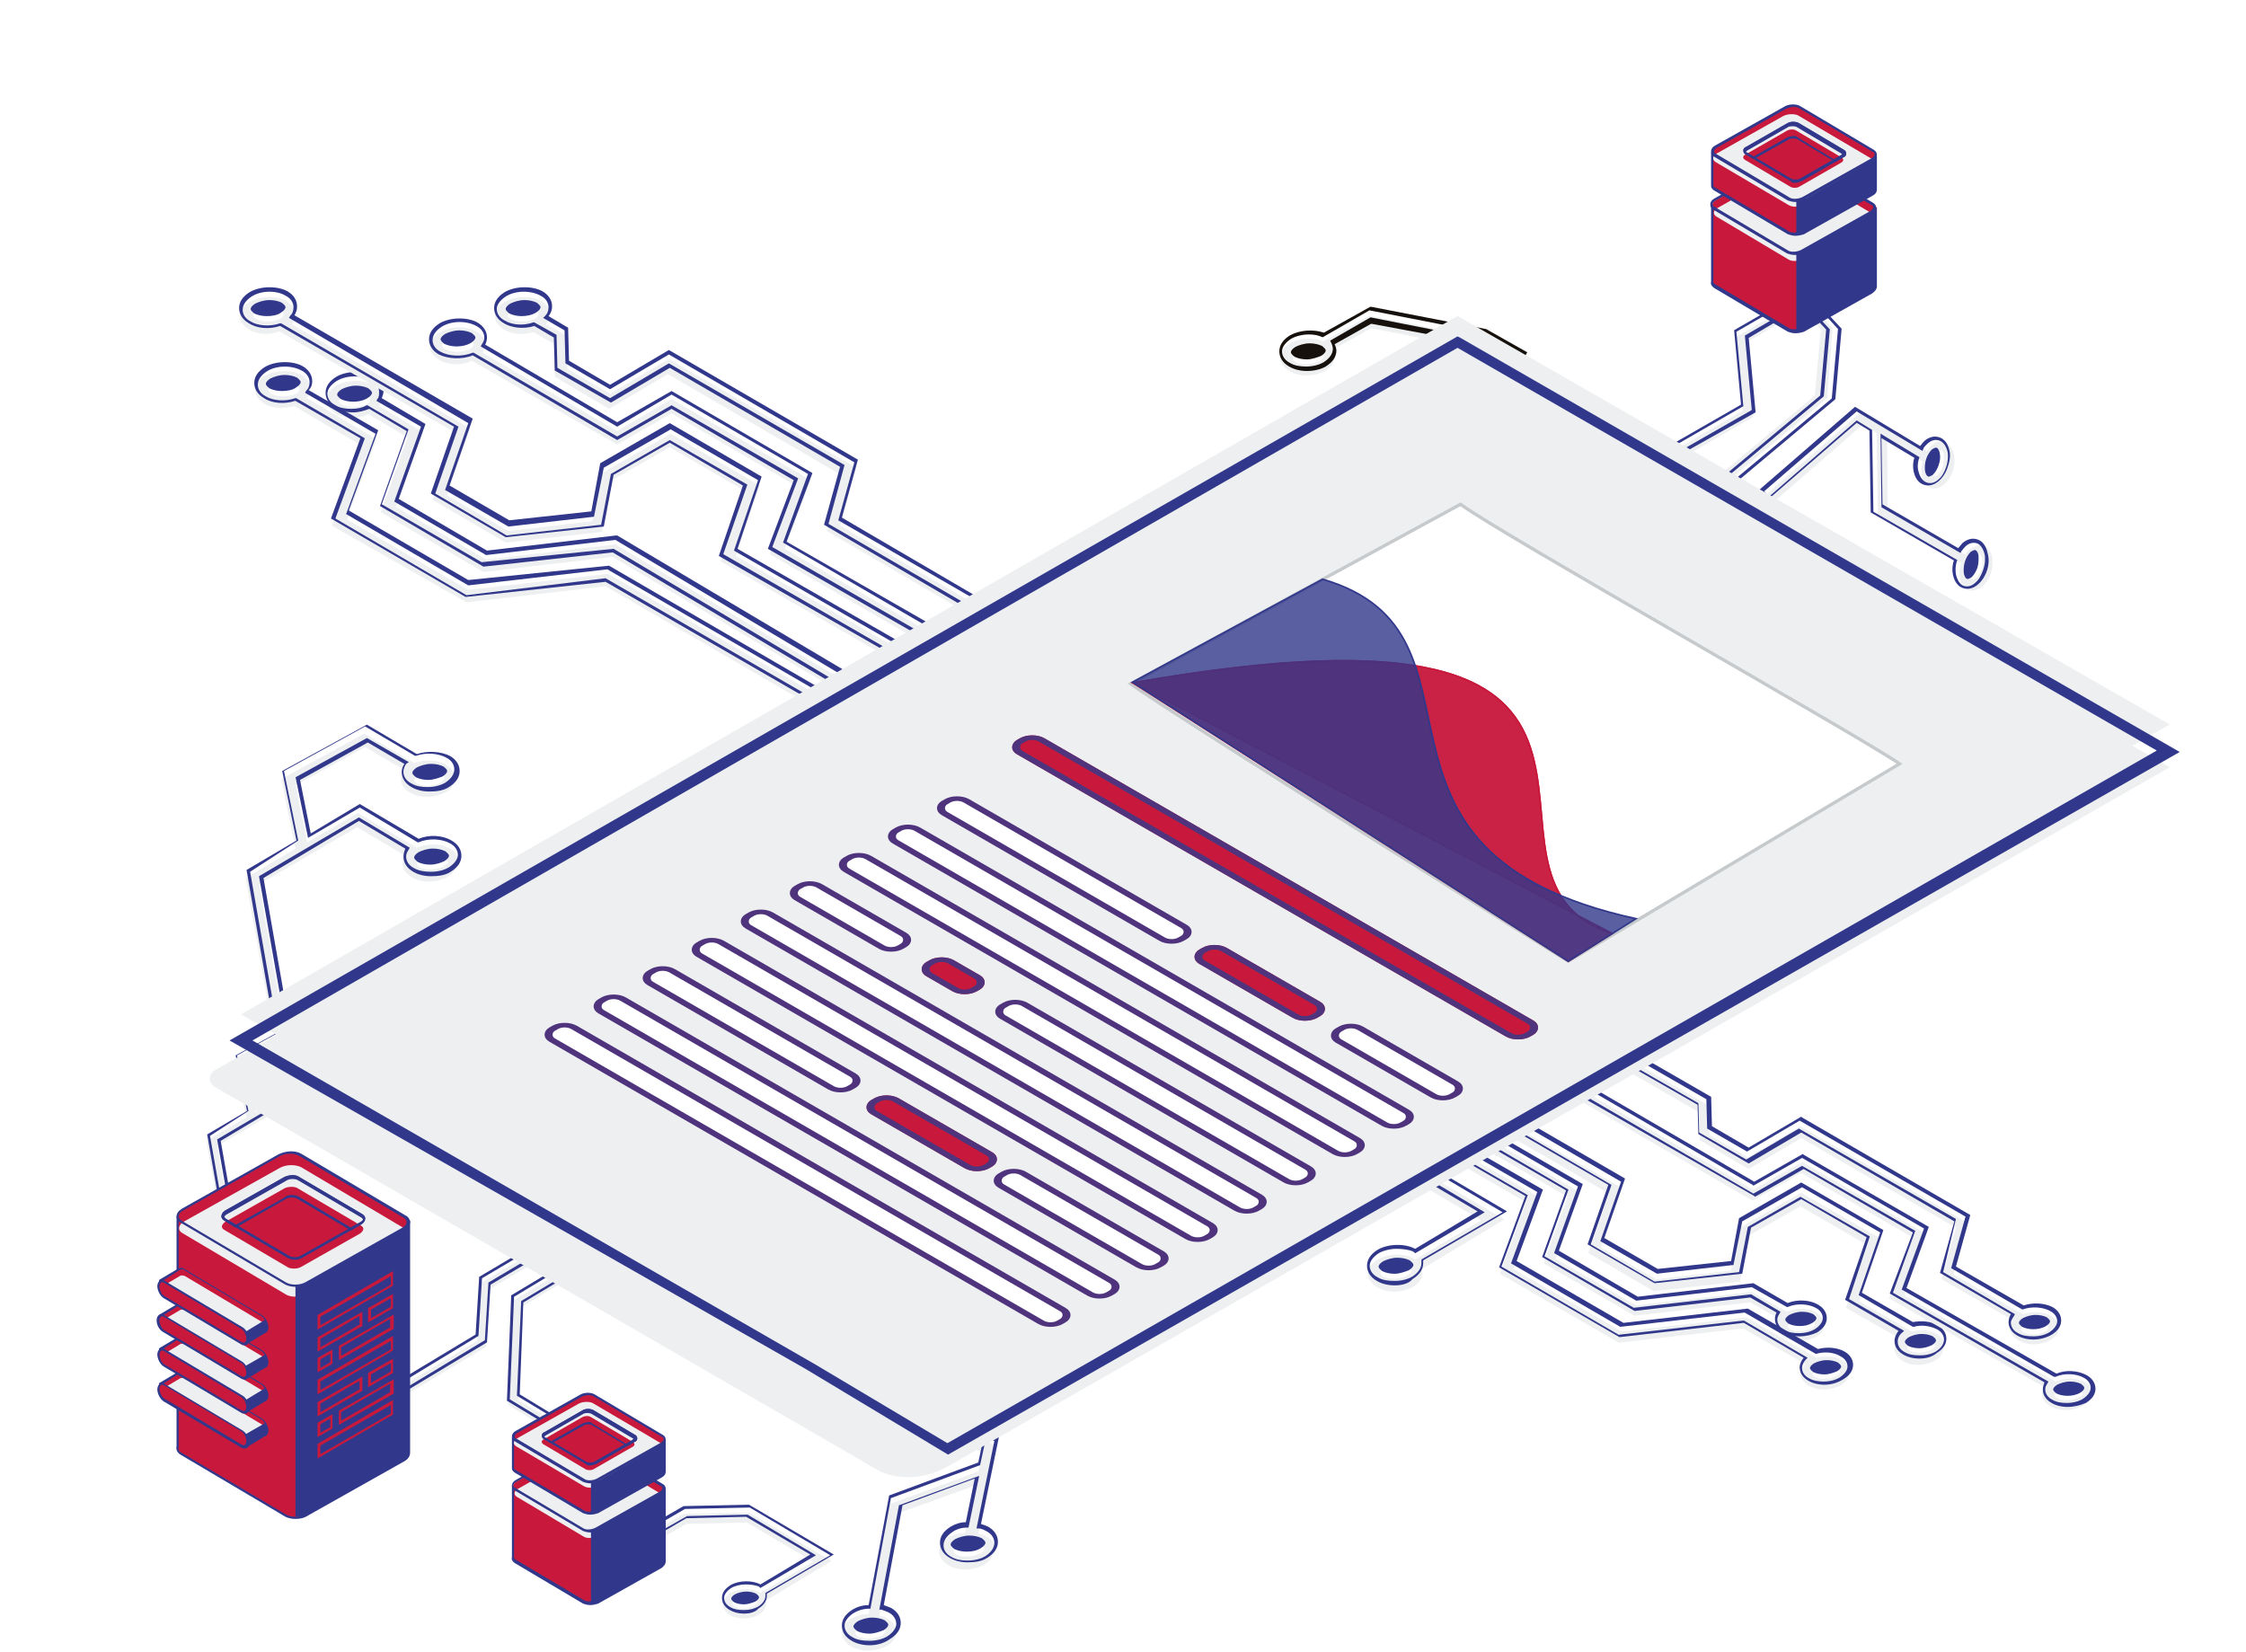 <svg width="344" height="253" viewBox="0 0 344 253" fill="none" xmlns="http://www.w3.org/2000/svg">
<path d="M57.904 216.194L57.14 214.994L73.063 205.397L73.608 196.563L89.858 186.857L90.621 188.166L75.026 197.436L74.481 206.27L57.904 216.194Z" fill="#EDEFF0"/>
<path d="M57.903 215.649L56.922 214.013L72.844 204.415L73.39 195.582L89.967 185.766L90.948 187.402L75.135 196.781L74.589 205.615L57.903 215.649ZM57.467 214.231L58.013 215.103L74.262 205.288L74.808 196.454L90.403 187.184L89.858 186.312L73.826 195.8L73.281 204.634L57.467 214.231Z" fill="#31388B"/>
<path d="M89.967 222.628L77.861 215.212L78.516 199.29L92.693 190.783L93.457 191.983L79.933 200.162L79.388 214.449L90.73 221.32L89.967 222.628Z" fill="#EDEFF0"/>
<path d="M90.076 222.083L77.643 214.558L78.297 198.417L92.802 189.693L93.784 191.328L80.151 199.508L79.606 213.576L91.057 220.556L90.076 222.083ZM78.079 214.34L89.967 221.538L90.512 220.665L79.17 213.795L79.824 199.29L93.239 191.219L92.693 190.238L78.734 198.635L78.079 214.34Z" fill="#31388B"/>
<path d="M56.595 171.152C55.505 170.498 53.869 170.498 52.56 171.043L45.362 166.79L39.146 170.389L37.728 163.409L46.234 158.72L51.033 161.555C50.815 161.882 50.597 162.21 50.597 162.646C50.597 163.3 51.033 163.846 51.687 164.282C52.233 164.609 52.996 164.827 53.76 164.827C54.632 164.827 55.395 164.609 56.05 164.282C56.813 163.846 57.249 163.191 57.249 162.537C57.249 161.882 56.813 161.337 56.159 160.901C55.068 160.247 53.541 160.247 52.233 160.683L46.125 157.084L35.983 162.646L37.728 171.152L31.621 174.751L34.892 193.073L36.31 192.855L33.257 175.515L45.253 168.535L51.142 172.025C50.924 172.352 50.815 172.679 50.815 173.006C50.815 173.661 51.251 174.206 51.906 174.642C52.451 174.97 53.214 175.188 53.978 175.188C54.85 175.188 55.614 174.97 56.268 174.642C57.031 174.206 57.468 173.552 57.468 172.897C57.686 172.134 57.358 171.589 56.595 171.152ZM54.196 161.773C54.741 161.773 55.177 161.882 55.614 162.101C55.832 162.21 55.941 162.428 55.941 162.537C55.941 162.646 55.832 162.864 55.505 163.082C54.632 163.518 53.323 163.627 52.56 163.191C52.342 163.082 52.233 162.864 52.233 162.755C52.233 162.646 52.342 162.428 52.669 162.21C53.105 161.882 53.651 161.773 54.196 161.773ZM55.832 173.334C54.959 173.77 53.651 173.879 52.887 173.443C52.669 173.334 52.56 173.116 52.56 173.006C52.56 172.897 52.669 172.679 52.996 172.461C53.432 172.243 53.978 172.134 54.632 172.134C55.177 172.134 55.614 172.243 56.05 172.461C56.268 172.57 56.377 172.788 56.377 172.897C56.268 172.897 56.159 173.116 55.832 173.334Z" fill="#EDEFF0"/>
<path d="M35.001 192.419L31.73 173.77L37.837 170.171L36.092 161.664L46.452 155.993L52.56 159.592C53.868 159.156 55.504 159.265 56.595 159.81C57.358 160.247 57.795 160.901 57.795 161.664C57.795 162.428 57.358 163.082 56.486 163.627C55.831 164.064 54.959 164.173 54.087 164.173C53.214 164.173 52.451 163.955 51.905 163.627C51.142 163.191 50.706 162.537 50.706 161.773C50.706 161.446 50.815 161.119 51.033 160.792L46.562 158.174L38.273 162.755L39.582 169.298L45.58 165.7L52.778 169.953C54.087 169.408 55.722 169.517 56.813 170.171C57.576 170.607 58.013 171.262 58.013 172.025C58.013 172.788 57.576 173.443 56.704 173.988C56.05 174.424 55.177 174.533 54.305 174.533C53.432 174.533 52.669 174.315 52.123 173.988C51.36 173.552 50.924 172.897 50.924 172.134C50.924 171.807 51.033 171.48 51.142 171.152L45.471 167.772L33.802 174.751L36.855 192.092L35.001 192.419ZM32.166 173.988L35.328 191.983L36.31 191.765L33.256 174.533L45.471 167.335L51.687 171.043L51.578 171.262C51.36 171.589 51.251 171.807 51.251 172.134C51.251 172.679 51.578 173.225 52.233 173.552C52.778 173.879 53.541 173.988 54.305 173.988C55.177 173.988 55.941 173.77 56.486 173.443C57.14 173.006 57.576 172.461 57.576 171.916C57.576 171.371 57.249 170.825 56.595 170.498C55.613 169.953 53.977 169.844 52.778 170.389H52.669L45.58 166.136L39.255 169.844L37.728 162.428L46.452 157.629L51.578 160.574L51.251 160.792C51.033 161.119 50.924 161.446 50.924 161.773C50.924 162.319 51.251 162.864 51.905 163.191C52.451 163.518 53.105 163.627 53.868 163.627C54.741 163.627 55.504 163.409 56.05 163.082C56.704 162.646 57.14 162.101 57.14 161.446C57.14 160.901 56.813 160.356 56.159 160.028C55.177 159.483 53.65 159.374 52.451 159.81H52.342L46.234 156.211L36.31 161.664L38.055 170.171L32.166 173.988ZM54.196 173.116C53.65 173.116 53.105 173.006 52.669 172.788C52.56 172.679 52.233 172.461 52.233 172.243C52.233 172.025 52.451 171.807 52.778 171.589C53.214 171.371 53.868 171.152 54.523 171.152C55.068 171.152 55.613 171.262 56.05 171.48C56.159 171.589 56.486 171.807 56.486 172.025C56.486 172.243 56.268 172.461 55.941 172.679C55.504 172.897 54.85 173.116 54.196 173.116ZM53.977 162.755C53.432 162.755 52.887 162.646 52.451 162.428C52.342 162.319 52.014 162.101 52.014 161.882C52.014 161.664 52.233 161.446 52.56 161.228C52.996 161.01 53.65 160.792 54.305 160.792C54.85 160.792 55.395 160.901 55.831 161.119C55.941 161.228 56.268 161.446 56.268 161.664C56.268 161.882 56.05 162.101 55.722 162.319C55.177 162.537 54.523 162.755 53.977 162.755Z" fill="#31388B"/>
<path d="M127.374 239.096L114.723 231.68L104.69 231.898L98.474 235.497L99.237 236.806L105.126 233.425L114.396 233.207L124.539 239.205L116.468 244.004L116.359 243.895C115.16 243.24 113.197 243.24 111.888 244.004C111.124 244.44 110.688 245.094 110.688 245.749C110.688 246.403 111.124 246.948 111.779 247.385C112.324 247.712 113.088 247.93 113.851 247.93C114.723 247.93 115.487 247.712 116.141 247.385C116.905 246.948 117.341 246.294 117.341 245.64C117.341 245.531 117.341 245.422 117.232 245.203L127.374 239.096ZM115.487 245.967C114.614 246.403 113.306 246.512 112.542 246.076C112.324 245.967 112.215 245.749 112.215 245.64C112.215 245.531 112.324 245.313 112.651 245.094C113.088 244.876 113.633 244.767 114.287 244.767C114.832 244.767 115.269 244.876 115.705 245.094C115.923 245.203 116.032 245.422 116.032 245.531C116.032 245.531 115.814 245.749 115.487 245.967Z" fill="#EDEFF0"/>
<path d="M113.96 247.167C113.087 247.167 112.324 246.948 111.779 246.621C111.015 246.185 110.579 245.531 110.579 244.767C110.579 244.004 111.015 243.35 111.888 242.804C113.196 242.041 115.269 242.041 116.468 242.695L124.102 238.115L114.287 232.335L105.126 232.553L99.128 236.043L98.255 234.407L104.69 230.699L114.723 230.481L127.701 238.115L117.45 244.113C117.45 244.222 117.45 244.331 117.45 244.44C117.45 245.204 117.014 245.858 116.141 246.403C115.705 246.948 114.832 247.167 113.96 247.167ZM114.178 242.695C113.415 242.695 112.542 242.913 111.997 243.24C111.342 243.677 110.906 244.222 110.906 244.767C110.906 245.313 111.233 245.858 111.888 246.185C112.433 246.512 113.087 246.621 113.96 246.621C114.832 246.621 115.596 246.403 116.141 246.076C116.795 245.64 117.232 245.094 117.232 244.44C117.232 244.331 117.232 244.222 117.232 244.113V244.004L127.156 238.224L114.832 230.917L104.908 231.135L98.91 234.625L99.455 235.497L105.235 232.226L114.505 232.007L124.975 238.224L116.468 243.24L116.359 243.131C116.359 243.131 116.25 243.131 116.25 243.022C115.705 242.804 114.941 242.695 114.178 242.695ZM113.96 245.749C113.415 245.749 112.869 245.64 112.433 245.422C112.324 245.313 111.997 245.094 111.997 244.876C111.997 244.658 112.215 244.44 112.542 244.222C112.978 244.004 113.633 243.786 114.287 243.786C114.832 243.786 115.378 243.895 115.814 244.113C115.923 244.222 116.25 244.44 116.25 244.658C116.25 244.876 116.032 245.094 115.705 245.313C115.16 245.531 114.505 245.749 113.96 245.749Z" fill="#31388B"/>
<path d="M101.746 239.096V228.081L78.516 227.645V238.442C78.407 238.66 78.516 238.987 78.843 239.096L89.313 245.313C89.858 245.64 90.84 245.64 91.494 245.203L101.2 239.751C101.636 239.641 101.855 239.423 101.746 239.096Z" fill="#C8193C"/>
<path d="M90.403 245.858C89.967 245.858 89.64 245.749 89.313 245.64L78.843 239.423C78.516 239.205 78.298 238.878 78.407 238.551V227.536L101.964 227.972V239.205C101.964 239.532 101.745 239.86 101.309 240.187L91.603 245.64C91.276 245.749 90.84 245.858 90.403 245.858ZM78.734 227.863V238.442C78.625 238.66 78.843 238.769 78.952 238.878L89.422 245.094C89.858 245.422 90.84 245.313 91.385 244.985L101.091 239.532C101.418 239.423 101.527 239.205 101.527 238.987V228.19L78.734 227.863Z" fill="#31388B"/>
<path d="M89.422 234.298L78.952 228.081C78.407 227.754 78.516 227.209 79.17 226.882L88.876 221.429C89.531 221.102 90.512 220.992 91.058 221.32L101.527 227.536C102.073 227.863 101.964 228.408 101.309 228.736L91.603 234.189C90.949 234.625 89.967 234.625 89.422 234.298Z" fill="#C8193C"/>
<path d="M89.422 235.388L79.17 229.281C78.625 228.954 78.734 228.408 79.279 228.081L88.767 222.737C89.422 222.41 90.294 222.41 90.839 222.628L101.091 228.736C101.636 229.063 101.527 229.608 100.982 229.935L91.494 235.279C90.839 235.606 89.967 235.715 89.422 235.388Z" fill="#EDEFF0"/>
<path d="M90.402 234.734C89.966 234.734 89.639 234.625 89.312 234.516L78.842 228.299C78.515 228.081 78.406 227.863 78.406 227.536C78.406 227.209 78.624 226.882 79.06 226.663L88.766 221.211C89.421 220.774 90.511 220.774 91.057 221.102L101.526 227.318C101.853 227.536 101.962 227.754 101.962 228.081C101.962 228.408 101.744 228.736 101.308 228.954L91.602 234.407C91.275 234.625 90.838 234.734 90.402 234.734ZM89.857 221.32C89.53 221.32 89.094 221.429 88.766 221.538L79.06 226.991C78.842 227.1 78.624 227.318 78.624 227.536C78.624 227.754 78.733 227.863 78.842 227.863L89.312 234.08C89.748 234.407 90.729 234.298 91.275 233.97L100.981 228.518C101.199 228.408 101.417 228.19 101.417 227.972C101.417 227.754 101.308 227.645 101.199 227.645L90.729 221.429C90.511 221.429 90.184 221.32 89.857 221.32Z" fill="#31388B"/>
<path d="M101.745 225.355V220.665L94.002 220.447L90.948 218.593C90.403 218.266 89.421 218.266 88.767 218.702L85.932 220.229L78.516 220.011V224.7C78.516 224.918 78.625 225.137 78.843 225.246L89.312 231.462C89.858 231.789 90.839 231.789 91.494 231.353L101.2 225.9C101.636 225.791 101.745 225.573 101.745 225.355Z" fill="#C8193C"/>
<path d="M90.403 232.007C89.967 232.007 89.64 231.898 89.313 231.789L78.843 225.573C78.516 225.355 78.407 225.137 78.407 224.918V220.229C78.407 220.12 78.516 220.011 78.625 220.011L85.932 220.229L88.658 218.702C89.313 218.266 90.403 218.266 90.948 218.593L94.002 220.338L101.745 220.556C101.854 220.556 101.963 220.665 101.963 220.774V225.464C101.963 225.791 101.745 226.118 101.309 226.336L91.603 231.789C91.276 231.898 90.84 232.007 90.403 232.007ZM78.734 220.229V224.809C78.734 225.028 78.843 225.137 78.952 225.137L89.422 231.353C89.858 231.68 90.839 231.571 91.385 231.244L101.091 225.791C101.418 225.682 101.527 225.464 101.527 225.246V220.774L93.893 220.556L90.73 218.702C90.294 218.375 89.313 218.484 88.767 218.811L85.932 220.447L78.734 220.229Z" fill="#31388B"/>
<path d="M89.422 226.772L78.952 220.556C78.407 220.229 78.516 219.684 79.17 219.356L88.876 213.904C89.531 213.576 90.512 213.467 91.058 213.794L101.527 220.011C102.073 220.338 101.964 220.883 101.309 221.21L91.603 226.663C90.949 227.1 89.967 227.1 89.422 226.772Z" fill="#C8193C"/>
<path d="M89.422 227.645L79.061 221.538C78.516 221.21 78.625 220.665 79.17 220.338L88.658 214.994C89.313 214.667 90.185 214.667 90.73 214.885L101.091 220.992C101.636 221.32 101.527 221.865 100.982 222.192L91.494 227.536C90.949 227.972 89.967 227.972 89.422 227.645Z" fill="#EDEFF0"/>
<path d="M90.402 227.209C89.966 227.209 89.639 227.1 89.312 226.991L78.842 220.774C78.515 220.556 78.406 220.338 78.406 220.011C78.406 219.684 78.624 219.356 79.06 219.138L88.766 213.685C89.421 213.249 90.511 213.249 91.057 213.576L101.526 219.793C101.853 220.011 101.962 220.229 101.962 220.556C101.962 220.883 101.744 221.21 101.308 221.429L91.602 226.882C91.275 227.1 90.838 227.209 90.402 227.209ZM89.53 226.554C89.966 226.882 90.948 226.772 91.493 226.445L101.199 220.992C101.417 220.883 101.635 220.665 101.635 220.447C101.635 220.229 101.526 220.12 101.417 220.12L90.948 213.904C90.511 213.576 89.53 213.685 88.984 214.013L79.278 219.466C79.06 219.575 78.842 219.793 78.842 220.011C78.842 220.229 78.951 220.338 79.06 220.338L89.53 226.554Z" fill="#31388B"/>
<path d="M89.64 225.028L83.205 221.211C82.878 220.993 82.878 220.665 83.314 220.447L89.204 217.066C89.64 216.848 90.185 216.848 90.512 217.066L96.947 220.883C97.274 221.102 97.274 221.429 96.838 221.647L90.949 225.028C90.621 225.246 89.967 225.246 89.64 225.028Z" fill="#C8193C"/>
<path d="M90.403 224.482C90.185 224.482 89.858 224.482 89.749 224.264L83.314 220.447C83.096 220.338 82.987 220.12 82.987 219.902C82.987 219.684 83.096 219.466 83.424 219.357L89.313 215.976C89.749 215.758 90.403 215.758 90.84 215.976L97.274 219.793C97.492 219.902 97.601 220.12 97.601 220.338C97.601 220.556 97.492 220.774 97.165 220.883L91.276 224.264C90.949 224.373 90.621 224.482 90.403 224.482ZM90.076 216.303C89.858 216.303 89.64 216.303 89.422 216.412L83.533 219.793C83.424 219.902 83.314 220.011 83.314 220.011C83.314 220.12 83.424 220.12 83.424 220.12L89.858 223.937C90.185 224.046 90.621 224.046 90.949 223.937L96.838 220.556C96.947 220.447 97.056 220.338 97.056 220.338C97.056 220.229 96.947 220.229 96.947 220.229L90.512 216.412C90.403 216.303 90.294 216.303 90.076 216.303Z" fill="#31388B"/>
<path d="M96.074 221.538L90.621 218.266C90.294 218.157 89.858 218.157 89.531 218.266L84.514 221.101L83.314 220.447C83.096 220.338 82.987 220.12 82.987 219.902C82.987 219.684 83.096 219.466 83.424 219.357L89.313 215.976C89.749 215.758 90.403 215.758 90.84 215.976L97.274 219.793C97.492 219.902 97.601 220.12 97.601 220.338C97.601 220.556 97.492 220.774 97.165 220.883L96.074 221.538ZM90.076 217.83C90.294 217.83 90.621 217.83 90.731 218.048L95.965 221.211L96.838 220.665C96.947 220.556 97.056 220.447 97.056 220.447C97.056 220.338 96.947 220.338 96.947 220.338L90.512 216.521C90.185 216.412 89.749 216.412 89.422 216.521L83.533 219.902C83.424 220.011 83.314 220.12 83.314 220.12C83.314 220.229 83.424 220.229 83.424 220.229L84.405 220.774L89.204 218.048C89.531 217.939 89.858 217.83 90.076 217.83Z" fill="#31388B"/>
<path d="M90.512 226.991V231.789L92.475 230.917L101.745 225.682V220.883L99.019 222.628L91.93 226.663L90.512 226.991Z" fill="#31388B"/>
<path d="M90.512 234.516V245.64L91.603 245.313L101.745 239.642V239.096V228.408L100.218 229.39L91.821 234.08L90.512 234.516Z" fill="#31388B"/>
<path d="M62.593 222.628V187.293L27.258 186.53V221.538C27.149 221.974 27.258 222.301 27.803 222.628L43.835 232.116C44.708 232.662 46.125 232.553 47.107 232.007L61.83 223.719C62.375 223.392 62.593 222.955 62.593 222.628Z" fill="#C8193C"/>
<path d="M45.253 232.662C44.708 232.662 44.162 232.553 43.726 232.335L27.694 222.846C27.149 222.519 26.931 222.083 27.04 221.538V186.312L62.811 186.966V222.519C62.811 223.065 62.484 223.501 61.939 223.828L47.216 232.116C46.562 232.553 45.907 232.662 45.253 232.662ZM27.367 186.748V221.647C27.258 221.974 27.367 222.301 27.803 222.519L43.835 232.007C44.598 232.444 46.016 232.444 46.889 231.898L61.612 223.61C62.048 223.392 62.375 222.956 62.266 222.628V187.511L27.367 186.748Z" fill="#31388B"/>
<path d="M43.726 196.563L27.694 187.075C26.822 186.53 26.931 185.766 27.912 185.221L42.635 176.933C43.617 176.387 45.035 176.387 45.907 176.823L61.939 186.312C62.811 186.857 62.702 187.62 61.721 188.166L46.998 196.454C46.016 196.999 44.598 197.108 43.726 196.563Z" fill="#C8193C"/>
<path d="M43.835 198.308L28.022 188.929C27.149 188.493 27.258 187.62 28.24 187.075L42.854 178.896C43.835 178.35 45.253 178.35 46.126 178.787L61.939 188.166C62.812 188.602 62.703 189.474 61.721 190.02L47.107 198.199C46.017 198.744 44.599 198.744 43.835 198.308Z" fill="#EDEFF0"/>
<path d="M45.252 197.108C44.707 197.108 44.161 196.999 43.725 196.781L27.693 187.293C27.257 187.075 27.039 186.639 27.039 186.312C27.039 185.875 27.366 185.439 27.912 185.112L42.635 176.824C43.725 176.278 45.143 176.169 46.124 176.714L62.156 186.203C62.592 186.421 62.81 186.857 62.81 187.184C62.81 187.62 62.483 188.057 61.938 188.384L47.215 196.672C46.561 196.999 45.906 197.108 45.252 197.108ZM43.834 196.454C44.597 196.89 46.015 196.89 46.888 196.345L61.611 188.057C62.047 187.838 62.265 187.511 62.265 187.184C62.265 186.857 62.047 186.639 61.829 186.53L45.797 177.042C45.034 176.605 43.616 176.605 42.743 177.151L28.021 185.439C27.584 185.657 27.366 185.984 27.366 186.312C27.366 186.53 27.475 186.748 27.802 186.966L43.834 196.454Z" fill="#31388B"/>
<path d="M44.162 194.164L34.347 188.384C33.801 188.057 33.911 187.62 34.456 187.184L43.508 182.058C44.053 181.731 45.035 181.731 45.471 181.949L55.286 187.729C55.831 188.057 55.722 188.493 55.177 188.929L46.125 194.055C45.58 194.382 44.707 194.382 44.162 194.164Z" fill="#C8193C"/>
<path d="M45.144 192.964C44.816 192.964 44.38 192.855 44.162 192.746L34.347 186.966C34.02 186.748 33.911 186.53 33.911 186.312C33.911 185.984 34.129 185.657 34.456 185.439L43.508 180.313C44.162 179.986 45.144 179.877 45.689 180.204L55.504 185.984C55.831 186.203 55.941 186.421 55.941 186.639C55.941 186.966 55.722 187.293 55.395 187.511L46.343 192.637C46.016 192.855 45.58 192.964 45.144 192.964ZM44.38 192.419C44.816 192.637 45.689 192.637 46.125 192.31L55.177 187.184C55.395 187.075 55.613 186.857 55.613 186.748C55.613 186.639 55.504 186.53 55.395 186.421L45.58 180.64C45.144 180.422 44.271 180.422 43.835 180.75L34.783 185.875C34.565 185.984 34.347 186.202 34.347 186.312C34.347 186.421 34.456 186.53 34.565 186.639L44.38 192.419Z" fill="#31388B"/>
<path d="M53.759 188.493L45.471 183.585C45.035 183.367 44.162 183.367 43.726 183.694L36.092 188.057L34.347 186.966C34.02 186.748 33.911 186.53 33.911 186.312C33.911 185.984 34.129 185.657 34.456 185.439L43.508 180.313C44.162 179.986 45.144 179.877 45.689 180.204L55.504 185.984C55.831 186.203 55.941 186.421 55.941 186.639C55.941 186.966 55.722 187.293 55.395 187.511L53.759 188.493ZM44.708 183.04C45.035 183.04 45.471 183.149 45.689 183.258L53.759 188.057L55.177 187.293C55.395 187.184 55.613 186.966 55.613 186.857C55.613 186.748 55.504 186.639 55.395 186.53L45.58 180.75C45.144 180.531 44.271 180.531 43.835 180.859L34.783 185.984C34.565 186.093 34.347 186.312 34.347 186.421C34.347 186.53 34.456 186.639 34.565 186.748L36.092 187.62L43.508 183.476C43.835 183.149 44.271 183.04 44.708 183.04Z" fill="#31388B"/>
<path d="M41 219.029C41 218.375 40.672 217.611 40.127 217.284L28.24 210.195C28.022 210.086 27.803 210.086 27.694 210.086C27.694 210.086 27.694 210.086 27.585 210.086L24.532 212.049L37.51 221.647L40.563 219.902C40.672 219.902 40.672 219.793 40.782 219.793C40.891 219.575 41 219.356 41 219.029Z" fill="#C8193C"/>
<path d="M40.782 219.684C40.782 219.029 40.673 218.484 40.236 218.266L28.349 211.177C28.131 211.068 27.913 211.068 27.804 211.068C27.804 211.068 27.804 211.068 27.695 211.068L24.75 212.813L37.074 220.992L40.127 220.011C40.236 220.011 40.345 219.902 40.563 219.684C40.673 219.684 40.673 220.011 40.782 219.684Z" fill="#EDEFF0"/>
<path d="M37.51 221.865L24.423 212.159C24.314 212.05 24.314 211.941 24.423 211.831L27.367 210.087C27.367 210.087 27.367 210.087 27.476 210.087C27.694 209.977 28.022 209.977 28.24 210.196L40.127 217.284C40.672 217.612 41.109 218.484 41.109 219.138C41.109 219.466 41 219.793 40.781 219.902C40.672 220.011 40.672 220.011 40.563 220.011L37.51 221.865ZM24.859 212.05L37.51 221.32L40.454 219.575C40.454 219.575 40.563 219.575 40.563 219.466C40.672 219.357 40.781 219.138 40.781 218.92C40.781 218.375 40.454 217.612 40.018 217.393L28.131 210.305C28.022 210.196 27.913 210.196 27.694 210.305H27.585L24.859 212.05Z" fill="#31388B"/>
<path d="M36.964 221.538L25.077 214.449C24.531 214.122 24.204 213.358 24.204 212.704C24.204 212.05 24.64 211.722 25.186 212.049L37.073 219.138C37.618 219.465 37.946 220.229 37.946 220.883C37.946 221.538 37.509 221.756 36.964 221.538Z" fill="#C8193C"/>
<path d="M37.4 221.865C37.291 221.865 37.073 221.865 36.964 221.756L25.077 214.667C24.532 214.34 24.095 213.467 24.095 212.813C24.095 212.377 24.313 212.049 24.532 211.94C24.75 211.831 25.077 211.831 25.295 212.049L37.182 219.138C37.728 219.465 38.164 220.338 38.164 220.992C38.164 221.429 37.946 221.756 37.728 221.865C37.618 221.756 37.51 221.865 37.4 221.865ZM37.073 221.319C37.182 221.319 37.291 221.429 37.51 221.319C37.618 221.21 37.728 220.992 37.728 220.774C37.728 220.229 37.4 219.465 36.964 219.247L25.077 212.159C24.968 212.159 24.859 212.049 24.64 212.159C24.532 212.268 24.422 212.486 24.422 212.704C24.422 213.249 24.75 214.013 25.186 214.231L37.073 221.319Z" fill="#31388B"/>
<path d="M37.619 219.684L40.672 217.939L40.999 219.029L40.781 219.684L37.728 221.538L37.946 220.556L37.619 219.684Z" fill="#31388B"/>
<path d="M40.999 213.794C40.999 213.14 40.672 212.377 40.127 212.049L28.24 204.961C28.021 204.852 27.803 204.852 27.694 204.852C27.694 204.852 27.694 204.852 27.585 204.852L24.641 206.597L37.619 216.194L40.672 214.449C40.781 214.449 40.781 214.34 40.89 214.34C40.89 214.231 40.999 214.013 40.999 213.794Z" fill="#C8193C"/>
<path d="M40.781 214.449C40.781 213.794 40.672 213.249 40.236 213.031L28.349 205.942C28.131 205.833 27.912 205.833 27.803 205.833C27.803 205.833 27.803 205.833 27.694 205.833L24.641 207.687L36.964 215.867L40.018 214.885C40.127 214.885 40.236 214.776 40.454 214.558C40.672 214.34 40.672 214.667 40.781 214.449Z" fill="#EDEFF0"/>
<path d="M37.51 216.521L24.423 206.815C24.314 206.706 24.314 206.597 24.423 206.487L27.367 204.743C27.367 204.743 27.367 204.743 27.476 204.743C27.694 204.633 28.022 204.633 28.24 204.852L40.127 211.94C40.672 212.268 41.109 213.14 41.109 213.794C41.109 214.122 41 214.449 40.781 214.558C40.672 214.667 40.672 214.667 40.563 214.667L37.51 216.521ZM24.859 206.706L37.51 215.976L40.454 214.231C40.454 214.231 40.563 214.231 40.563 214.122C40.672 214.013 40.781 213.794 40.781 213.576C40.781 213.031 40.454 212.268 40.018 212.049L28.131 204.961C28.022 204.852 27.913 204.852 27.694 204.961H27.585L24.859 206.706Z" fill="#31388B"/>
<path d="M36.964 216.194L25.077 209.214C24.531 208.887 24.204 208.123 24.204 207.469C24.204 206.815 24.64 206.487 25.186 206.815L37.073 213.903C37.618 214.231 37.946 214.994 37.946 215.648C37.946 216.194 37.509 216.521 36.964 216.194Z" fill="#C8193C"/>
<path d="M37.4 216.521C37.291 216.521 37.073 216.521 36.964 216.412L25.077 209.323C24.532 208.996 24.095 208.123 24.095 207.469C24.095 207.033 24.313 206.706 24.532 206.597C24.75 206.487 25.077 206.487 25.295 206.706L37.182 213.794C37.728 214.122 38.164 214.994 38.164 215.648C38.164 216.085 37.946 216.412 37.728 216.521C37.618 216.521 37.51 216.521 37.4 216.521ZM37.073 216.085C37.182 216.085 37.291 216.194 37.51 216.085C37.618 215.976 37.728 215.757 37.728 215.539C37.728 214.994 37.4 214.231 36.964 214.013L25.077 206.924C24.968 206.924 24.859 206.815 24.64 206.924C24.532 207.033 24.422 207.251 24.422 207.469C24.422 208.014 24.75 208.778 25.186 208.996L37.073 216.085Z" fill="#31388B"/>
<path d="M37.619 214.449L40.672 212.595L40.999 213.794L40.781 214.449L37.728 216.303L37.946 215.321L37.619 214.449Z" fill="#31388B"/>
<path d="M40.999 208.56C40.999 207.905 40.672 207.142 40.127 206.815L28.24 199.726C28.021 199.617 27.803 199.617 27.694 199.617C27.694 199.617 27.694 199.617 27.585 199.617L24.641 201.362L37.619 210.959L40.672 209.214C40.781 209.214 40.781 209.105 40.89 209.105C40.89 209.105 40.999 208.887 40.999 208.56Z" fill="#C8193C"/>
<path d="M40.782 209.214C40.782 208.56 40.673 208.014 40.236 207.796L28.349 200.707C28.131 200.598 27.913 200.598 27.804 200.598C27.804 200.598 27.804 200.598 27.695 200.598L24.75 202.343L37.074 210.523L40.127 209.541C40.236 209.541 40.345 209.432 40.563 209.214C40.673 209.214 40.673 209.541 40.782 209.214Z" fill="#EDEFF0"/>
<path d="M37.51 211.395L24.423 201.689C24.314 201.58 24.314 201.471 24.423 201.362L27.367 199.617C27.367 199.617 27.367 199.617 27.476 199.617C27.694 199.508 28.022 199.508 28.24 199.726L40.127 206.815C40.672 207.142 41.109 208.014 41.109 208.669C41.109 208.996 41 209.323 40.781 209.432C40.672 209.541 40.672 209.541 40.563 209.541L37.51 211.395ZM24.859 201.58L37.51 210.85L40.454 209.105C40.454 209.105 40.563 209.105 40.563 208.996C40.672 208.887 40.781 208.669 40.781 208.451C40.781 207.905 40.454 207.142 40.018 206.924L28.131 199.835C28.022 199.726 27.913 199.726 27.694 199.835H27.585L24.859 201.58Z" fill="#31388B"/>
<path d="M36.965 211.068L25.077 203.979C24.532 203.652 24.205 202.889 24.205 202.234C24.205 201.58 24.641 201.253 25.186 201.58L37.074 208.669C37.619 208.996 37.946 209.759 37.946 210.414C37.946 211.068 37.51 211.286 36.965 211.068Z" fill="#C8193C"/>
<path d="M37.401 211.286C37.291 211.286 37.073 211.286 36.964 211.177L25.077 204.088C24.423 203.761 23.986 202.998 23.986 202.234C23.986 201.798 24.204 201.471 24.423 201.362C24.641 201.253 24.968 201.253 25.186 201.471L37.073 208.56C37.619 208.887 38.055 209.759 38.055 210.414C38.055 210.85 37.837 211.177 37.619 211.286C37.619 211.286 37.51 211.286 37.401 211.286ZM37.073 210.85C37.182 210.85 37.291 210.959 37.51 210.85C37.619 210.741 37.728 210.523 37.728 210.305C37.728 209.759 37.401 208.996 36.964 208.778L25.077 201.689C24.968 201.689 24.859 201.58 24.641 201.689C24.532 201.798 24.423 202.016 24.423 202.234C24.423 202.78 24.75 203.543 25.186 203.761L37.073 210.85Z" fill="#31388B"/>
<path d="M37.619 209.214L40.672 207.469L40.999 208.56L40.781 209.214L37.728 211.068L37.946 210.086L37.619 209.214Z" fill="#31388B"/>
<path d="M40.999 203.325C40.999 202.67 40.672 201.907 40.127 201.58L28.24 194.491C28.021 194.382 27.803 194.382 27.694 194.382C27.694 194.382 27.694 194.382 27.585 194.382L24.641 196.127L37.619 205.724L40.672 203.979C40.781 203.979 40.781 203.87 40.89 203.87C40.89 203.761 40.999 203.543 40.999 203.325Z" fill="#C8193C"/>
<path d="M40.782 203.979C40.782 203.325 40.673 202.78 40.236 202.561L28.349 195.473C28.131 195.364 27.913 195.364 27.804 195.364C27.804 195.364 27.804 195.364 27.695 195.364L24.75 197.108L37.074 205.288L40.127 204.306C40.236 204.306 40.345 204.197 40.563 203.979C40.673 203.87 40.673 204.197 40.782 203.979Z" fill="#EDEFF0"/>
<path d="M37.51 206.051L24.423 196.345C24.314 196.236 24.314 196.127 24.423 196.018L27.367 194.273C27.367 194.273 27.367 194.273 27.476 194.273C27.694 194.164 28.022 194.164 28.24 194.382L40.127 201.471C40.672 201.798 41.109 202.67 41.109 203.325C41.109 203.652 41 203.979 40.781 204.088C40.672 204.197 40.672 204.197 40.563 204.197L37.51 206.051ZM24.859 196.236L37.51 205.506L40.454 203.761C40.454 203.761 40.563 203.761 40.563 203.652C40.672 203.543 40.781 203.325 40.781 203.107C40.781 202.561 40.454 201.798 40.018 201.58L28.131 194.491C28.022 194.382 27.913 194.382 27.694 194.491H27.585L24.859 196.236Z" fill="#31388B"/>
<path d="M36.964 205.724L25.077 198.744C24.531 198.417 24.204 197.654 24.204 196.999C24.204 196.345 24.64 196.018 25.186 196.345L37.073 203.325C37.618 203.652 37.946 204.416 37.946 205.07C37.946 205.724 37.509 206.051 36.964 205.724Z" fill="#C8193C"/>
<path d="M37.4 206.051C37.291 206.051 37.073 206.051 36.964 205.942L25.077 198.853C24.532 198.526 24.095 197.654 24.095 196.999C24.095 196.563 24.313 196.236 24.532 196.127C24.75 196.018 25.077 196.018 25.295 196.236L37.182 203.325C37.728 203.652 38.164 204.524 38.164 205.179C38.164 205.615 37.946 205.942 37.728 206.051C37.618 206.051 37.51 206.051 37.4 206.051ZM37.073 205.615C37.182 205.615 37.291 205.724 37.51 205.615C37.618 205.506 37.728 205.288 37.728 205.07C37.728 204.524 37.4 203.761 36.964 203.543L25.077 196.454C24.968 196.454 24.859 196.345 24.64 196.454C24.532 196.563 24.422 196.781 24.422 196.999C24.422 197.545 24.75 198.308 25.186 198.526L37.073 205.615Z" fill="#31388B"/>
<path d="M37.619 203.979L40.672 202.125L40.999 203.325L40.781 203.979L37.728 205.833L37.946 204.852L37.619 203.979Z" fill="#31388B"/>
<path d="M45.253 196.781V232.225L46.234 232.444L61.721 223.719L62.593 222.955V187.729L61.83 188.166L46.453 196.781H45.253Z" fill="#31388B"/>
<path d="M48.634 203.652V201.471L48.743 201.362L60.194 194.709V196.89L60.085 196.999L48.634 203.652ZM49.07 201.689V202.998L59.867 196.781V195.473L49.07 201.689Z" fill="#C8193C"/>
<path d="M56.377 202.561V200.38L60.194 198.199V200.38L56.377 202.561ZM56.813 200.598V201.907L59.867 200.162V198.853L56.813 200.598Z" fill="#C8193C"/>
<path d="M48.634 207.033V204.852L55.505 200.926V203.107L48.634 207.033ZM49.07 205.07V206.378L55.068 202.889V201.58L49.07 205.07Z" fill="#C8193C"/>
<path d="M51.906 208.342V206.16L60.303 201.362V203.543L51.906 208.342ZM52.233 206.379V207.687L59.758 203.325V202.016L52.233 206.379Z" fill="#C8193C"/>
<path d="M48.634 210.196V208.014L50.924 206.706V208.887L48.634 210.196ZM49.07 208.233V209.541L50.597 208.669V207.36L49.07 208.233Z" fill="#C8193C"/>
<path d="M48.634 213.576V211.395L48.743 211.286L60.194 204.634V206.815L60.085 206.924L48.634 213.576ZM49.07 211.613V212.922L59.867 206.706V205.397L49.07 211.613Z" fill="#C8193C"/>
<path d="M56.377 212.486V210.305L60.194 208.124V210.305L56.377 212.486ZM56.813 210.523V211.832L59.867 210.087V208.778L56.813 210.523Z" fill="#C8193C"/>
<path d="M48.634 216.957V214.776L55.505 210.85V213.031L48.634 216.957ZM49.07 214.994V216.303L55.068 212.813V211.504L49.07 214.994Z" fill="#C8193C"/>
<path d="M51.906 218.266V216.085L60.303 211.286V213.467L51.906 218.266ZM52.233 216.303V217.612L59.758 213.249V211.94L52.233 216.303Z" fill="#C8193C"/>
<path d="M48.634 220.12V217.939L50.924 216.63V218.811L48.634 220.12ZM49.07 218.157V219.466L50.597 218.593V217.284L49.07 218.157Z" fill="#C8193C"/>
<path d="M48.634 223.392V221.21L48.743 221.101L60.194 214.449V216.63L60.085 216.739L48.634 223.392ZM49.07 221.429V222.737L59.867 216.521V215.212L49.07 221.429Z" fill="#C8193C"/>
<g clip-path="url(#clip0)">
<path d="M256.663 70.684L255.958 69.273L266.892 62.924L265.834 51.636L273.947 46.933L274.653 48.226L267.48 52.459L268.538 63.864L256.663 70.684Z" fill="#EDEFF0"/>
<path d="M256.545 70.096L255.604 68.332L266.657 61.983L265.599 50.578L273.947 45.757L275.005 47.521L267.833 51.754L268.891 63.159L256.545 70.096ZM256.192 68.45L256.78 69.39L268.303 62.806L267.245 51.401L274.3 47.285L273.712 46.345L265.951 50.813L267.01 62.218L256.192 68.45Z" fill="#31388B"/>
<path d="M262.994 73.073L264.607 73.744L279.868 60.982L280.688 50.246L269.548 38.127L267.851 38.545L278.872 50.42L277.955 60.601L262.994 73.073Z" fill="#EDEFF0"/>
<path d="M263.678 73.204L265.692 74.062L281.103 61.154L282.067 50.352L270.662 38.056L268.678 38.608L279.699 50.483L278.788 60.586L263.678 73.204ZM265.446 73.652L264.373 73.179L279.334 60.706L280.256 50.448L269.362 38.739L270.495 38.434L281.509 50.387L280.557 61.035L265.446 73.652Z" fill="#31388B"/>
<path d="M295.88 68.2C295.541 68.454 295.313 68.748 295.196 69.08L285.109 63.034L270.729 75.545L271.786 76.79L285.261 65.082L287.433 66.346L287.629 78.881L300.371 86.237C300.098 87.013 300.085 87.757 300.183 88.54C300.354 89.472 300.863 90.15 301.528 90.385C302.193 90.619 302.904 90.371 303.582 89.862C304.11 89.424 304.606 88.726 304.879 87.95C305.192 87.063 305.243 86.208 305.145 85.426C304.975 84.493 304.466 83.815 303.8 83.581C303.135 83.346 302.424 83.594 301.746 84.104C301.407 84.358 301.179 84.652 301.062 84.984L289.129 78.163L289.051 67.414L294.499 70.705C294.265 71.37 294.213 72.225 294.35 72.896C294.52 73.829 295.03 74.507 295.695 74.741C296.36 74.976 297.071 74.728 297.749 74.218C298.277 73.781 298.772 73.083 299.046 72.307C299.358 71.419 299.41 70.565 299.312 69.782C299.142 68.85 298.633 68.172 297.967 67.938C297.269 67.442 296.487 67.54 295.88 68.2ZM303.221 84.872C303.332 84.912 303.514 85.1 303.619 85.511C303.75 86.555 303.392 87.925 302.675 88.545C302.486 88.727 302.225 88.76 302.114 88.721C302.003 88.682 301.82 88.493 301.716 88.082C301.65 87.56 301.735 86.967 301.969 86.302C302.165 85.747 302.432 85.342 302.81 84.977C302.96 84.905 303.11 84.833 303.221 84.872ZM297.714 69.718C297.845 70.762 297.487 72.131 296.77 72.751C296.581 72.934 296.32 72.967 296.209 72.928C296.098 72.889 295.916 72.7 295.811 72.289C295.745 71.767 295.83 71.174 296.064 70.508C296.26 69.954 296.527 69.549 296.905 69.184C297.094 69.001 297.355 68.968 297.466 69.007C297.538 69.157 297.72 69.346 297.714 69.718Z" fill="#EDEFF0"/>
<path d="M304.292 87.494C303.979 88.381 303.484 89.079 302.956 89.516C302.239 90.136 301.417 90.346 300.641 90.072C299.865 89.799 299.356 89.121 299.114 88.038C298.976 87.366 298.989 86.623 299.263 85.847L286.521 78.49L286.324 65.955L284.374 64.769L270.749 76.549L269.398 75.076L284.118 62.31L294.094 68.318C294.322 68.024 294.55 67.731 294.739 67.548C295.456 66.928 296.278 66.719 297.054 66.992C297.83 67.266 298.339 67.944 298.581 69.026C298.79 69.848 298.589 70.774 298.276 71.662C297.964 72.549 297.468 73.247 296.94 73.684C296.223 74.304 295.402 74.513 294.625 74.24C293.849 73.966 293.34 73.288 293.098 72.206C292.961 71.534 292.973 70.79 293.208 70.125L288.164 67.102L288.327 77.257L299.927 83.961C300.155 83.668 300.344 83.485 300.572 83.191C301.289 82.571 302.111 82.362 302.887 82.636C303.663 82.909 304.172 83.587 304.414 84.67C304.695 85.641 304.605 86.607 304.292 87.494ZM286.932 78.386L299.784 85.781L299.745 85.892C299.472 86.668 299.459 87.412 299.596 88.083C299.806 88.905 300.204 89.544 300.758 89.739C301.313 89.935 301.984 89.797 302.552 89.249C303.08 88.812 303.425 88.186 303.738 87.298C304.05 86.411 304.102 85.557 303.964 84.885C303.755 84.064 303.357 83.424 302.803 83.229C302.248 83.034 301.576 83.171 301.009 83.719C300.82 83.902 300.592 84.196 300.364 84.489L300.286 84.711L288.17 77.7L288.027 66.43L293.99 70.027L293.951 70.138C293.678 70.914 293.665 71.658 293.841 72.218C294.051 73.04 294.449 73.679 295.114 73.913C295.669 74.109 296.34 73.971 296.908 73.423C297.436 72.986 297.781 72.36 298.054 71.583C298.367 70.696 298.419 69.842 298.281 69.17C298.072 68.348 297.674 67.709 297.008 67.475C296.454 67.28 295.782 67.417 295.215 67.965C295.026 68.148 294.687 68.403 294.531 68.846L294.453 69.068L284.366 63.021L270.214 75.239L270.905 76.106L284.38 64.397L286.735 65.85L286.932 78.386ZM302.85 86.986C302.655 87.54 302.349 88.056 301.971 88.421C301.821 88.493 301.482 88.748 301.26 88.669C301.038 88.591 300.894 88.291 300.79 87.881C300.724 87.359 300.737 86.615 300.971 85.95C301.167 85.395 301.473 84.88 301.851 84.514C302.001 84.443 302.34 84.188 302.562 84.266C302.784 84.344 302.927 84.644 303.032 85.055C303.058 85.688 303.046 86.431 302.85 86.986ZM296.906 71.304C296.711 71.858 296.405 72.374 296.027 72.739C295.877 72.811 295.538 73.065 295.316 72.987C295.094 72.909 294.95 72.609 294.846 72.198C294.78 71.677 294.793 70.933 295.027 70.268C295.223 69.713 295.529 69.198 295.907 68.832C296.057 68.76 296.396 68.506 296.618 68.584C296.84 68.662 296.983 68.962 297.088 69.373C297.225 70.045 297.141 70.638 296.906 71.304Z" fill="#31388B"/>
<path d="M287.233 43.758V31.883L262.306 31.413V43.053C262.189 43.288 262.306 43.641 262.659 43.758L273.947 50.46C274.535 50.813 275.593 50.813 276.298 50.343L286.763 44.464C287.115 44.346 287.233 44.111 287.233 43.758Z" fill="#C8193C"/>
<path d="M275.005 51.048C274.534 51.048 274.182 50.931 273.829 50.813L262.541 44.111C262.189 43.876 261.954 43.523 262.071 43.17V31.295L287.468 31.765V43.876C287.468 44.229 287.233 44.581 286.763 44.934L276.298 50.813C275.945 50.931 275.475 51.048 275.005 51.048ZM262.424 31.648V43.053C262.306 43.288 262.541 43.406 262.659 43.523L273.947 50.225C274.417 50.578 275.475 50.46 276.063 50.108L286.528 44.229C286.88 44.111 286.998 43.876 286.998 43.641V32L262.424 31.648Z" fill="#31388B"/>
<path d="M273.947 38.585L262.659 31.883C262.071 31.53 262.189 30.942 262.894 30.589L273.359 24.71C274.064 24.358 275.123 24.24 275.71 24.593L286.998 31.295C287.586 31.648 287.468 32.236 286.763 32.588L276.298 38.467C275.475 38.938 274.535 38.938 273.947 38.585Z" fill="#C8193C"/>
<path d="M273.947 39.761L262.894 33.176C262.306 32.823 262.424 32.236 263.012 31.883L273.241 26.121C273.947 25.769 274.887 25.769 275.475 26.004L286.528 32.588C287.116 32.941 286.998 33.529 286.41 33.882L276.181 39.643C275.475 39.996 274.535 40.113 273.947 39.761Z" fill="#EDEFF0"/>
<path d="M274.887 39.055C274.417 39.055 274.064 38.937 273.712 38.82L262.424 32.118C262.071 31.883 261.954 31.648 261.954 31.295C261.954 30.942 262.189 30.589 262.659 30.354L273.124 24.475C273.829 24.005 275.005 24.005 275.593 24.358L286.88 31.06C287.233 31.295 287.351 31.53 287.351 31.883C287.351 32.235 287.116 32.588 286.645 32.823L276.181 38.702C275.946 38.937 275.475 39.055 274.887 39.055ZM274.417 24.593C274.064 24.593 273.594 24.71 273.241 24.828L262.777 30.707C262.542 30.825 262.306 31.06 262.306 31.295C262.306 31.53 262.424 31.648 262.542 31.648L273.829 38.349C274.299 38.702 275.358 38.585 275.946 38.232L286.41 32.353C286.645 32.235 286.88 32 286.88 31.765C286.88 31.53 286.763 31.412 286.645 31.412L275.358 24.71C275.122 24.593 274.77 24.593 274.417 24.593Z" fill="#31388B"/>
<path d="M287.233 28.943V23.887L278.885 23.652L275.593 21.653C275.005 21.301 273.947 21.301 273.241 21.771L270.184 23.417L262.189 23.182V28.238C262.189 28.473 262.307 28.708 262.542 28.826L273.829 35.528C274.417 35.88 275.475 35.88 276.181 35.41L286.645 29.531C287.116 29.413 287.233 29.178 287.233 28.943Z" fill="#C8193C"/>
<path d="M275.005 36.115C274.535 36.115 274.182 35.998 273.829 35.88L262.542 29.178C262.189 28.943 262.071 28.708 262.071 28.473V23.417C262.071 23.299 262.189 23.182 262.306 23.182L270.184 23.417L273.124 21.771C273.829 21.301 275.005 21.301 275.593 21.653L278.885 23.535L287.233 23.77C287.351 23.77 287.468 23.887 287.468 24.005V29.061C287.468 29.413 287.233 29.766 286.763 30.001L276.298 35.88C275.946 35.998 275.475 36.115 275.005 36.115ZM262.424 23.417V28.355C262.424 28.59 262.542 28.708 262.659 28.708L273.947 35.41C274.417 35.763 275.475 35.645 276.063 35.292L286.528 29.413C286.88 29.296 286.998 29.061 286.998 28.826V23.887L278.768 23.652L275.358 21.653C274.887 21.301 273.829 21.418 273.241 21.771L270.184 23.535L262.424 23.417Z" fill="#31388B"/>
<path d="M273.947 30.472L262.659 23.77C262.071 23.417 262.189 22.829 262.894 22.476L273.359 16.597C274.064 16.244 275.123 16.127 275.71 16.48L286.998 23.182C287.586 23.535 287.468 24.122 286.763 24.475L276.298 30.354C275.593 30.824 274.535 30.824 273.947 30.472Z" fill="#C8193C"/>
<path d="M273.947 31.412L262.777 24.828C262.189 24.475 262.306 23.887 262.894 23.535L273.124 17.773C273.829 17.42 274.77 17.42 275.358 17.656L286.528 24.24C287.116 24.593 286.998 25.181 286.41 25.533L276.181 31.295C275.593 31.765 274.535 31.765 273.947 31.412Z" fill="#EDEFF0"/>
<path d="M275.005 30.942C274.535 30.942 274.182 30.825 273.829 30.707L262.542 24.005C262.189 23.77 262.071 23.535 262.071 23.182C262.071 22.829 262.306 22.476 262.777 22.241L273.241 16.362C273.947 15.892 275.123 15.892 275.71 16.245L286.998 22.947C287.351 23.182 287.468 23.417 287.468 23.77C287.468 24.122 287.233 24.475 286.763 24.71L276.298 30.589C275.946 30.825 275.475 30.942 275.005 30.942ZM274.064 30.237C274.535 30.589 275.593 30.472 276.181 30.119L286.645 24.24C286.88 24.122 287.116 23.887 287.116 23.652C287.116 23.417 286.998 23.299 286.88 23.299L275.593 16.598C275.123 16.245 274.064 16.362 273.476 16.715L263.012 22.594C262.777 22.712 262.542 22.947 262.542 23.182C262.542 23.417 262.659 23.535 262.777 23.535L274.064 30.237Z" fill="#31388B"/>
<path d="M274.182 28.59L267.245 24.475C266.892 24.24 266.892 23.887 267.363 23.652L273.712 20.007C274.182 19.772 274.77 19.772 275.123 20.007L282.06 24.122C282.413 24.358 282.413 24.71 281.942 24.945L275.593 28.59C275.24 28.826 274.535 28.826 274.182 28.59Z" fill="#C8193C"/>
<path d="M275.005 28.003C274.769 28.003 274.417 28.003 274.299 27.767L267.362 23.652C267.127 23.535 267.009 23.299 267.009 23.064C267.009 22.829 267.127 22.594 267.48 22.476L273.829 18.831C274.299 18.596 275.005 18.596 275.475 18.831L282.412 22.947C282.647 23.064 282.765 23.299 282.765 23.535C282.765 23.77 282.647 24.005 282.295 24.122L275.945 27.767C275.593 27.885 275.24 28.003 275.005 28.003ZM274.652 19.184C274.417 19.184 274.182 19.184 273.946 19.302L267.597 22.947C267.48 23.064 267.362 23.182 267.362 23.182C267.362 23.299 267.48 23.299 267.48 23.299L274.417 27.415C274.769 27.532 275.24 27.532 275.593 27.415L281.942 23.77C282.059 23.652 282.177 23.535 282.177 23.535C282.177 23.417 282.059 23.417 282.059 23.417L275.122 19.302C275.005 19.184 274.887 19.184 274.652 19.184Z" fill="#31388B"/>
<path d="M281.119 24.828L275.24 21.301C274.888 21.183 274.417 21.183 274.065 21.301L268.656 24.358L267.363 23.652C267.127 23.535 267.01 23.299 267.01 23.064C267.01 22.829 267.127 22.594 267.48 22.476L273.829 18.831C274.3 18.596 275.005 18.596 275.475 18.831L282.413 22.947C282.648 23.064 282.765 23.299 282.765 23.535C282.765 23.77 282.648 24.005 282.295 24.122L281.119 24.828ZM274.652 20.83C274.888 20.83 275.24 20.83 275.358 21.065L281.002 24.475L281.942 23.887C282.06 23.77 282.177 23.652 282.177 23.652C282.177 23.535 282.06 23.535 282.06 23.535L275.123 19.419C274.77 19.302 274.3 19.302 273.947 19.419L267.598 23.064C267.48 23.182 267.363 23.299 267.363 23.299C267.363 23.417 267.48 23.417 267.48 23.417L268.538 24.005L273.712 21.065C274.065 20.948 274.3 20.83 274.652 20.83Z" fill="#31388B"/>
<path d="M275.123 30.707V35.88L277.239 34.94L287.233 29.296V24.122L284.294 26.004L276.651 30.354L275.123 30.707Z" fill="#31388B"/>
<path d="M275.123 38.82V50.813L276.298 50.46L287.233 44.346V43.758V32.235L285.587 33.294L276.534 38.349L275.123 38.82Z" fill="#31388B"/>
<path d="M226.667 173.598L225.812 175.055L240.101 183.316L236.437 193.52L250.359 201.537L268.066 199.472L272.34 201.901C272.096 202.266 271.974 202.63 271.974 202.995C271.974 203.724 272.462 204.331 273.195 204.817C273.806 205.181 274.66 205.424 275.515 205.424C276.492 205.424 277.347 205.181 278.08 204.817C278.935 204.331 279.423 203.602 279.423 202.873C279.423 202.144 278.935 201.537 278.202 201.051C276.981 200.322 275.027 200.322 273.683 200.93L268.31 197.893L250.603 199.958L238.269 192.791L241.932 182.587L226.667 173.598ZM276.004 202.023C276.614 202.023 277.103 202.144 277.591 202.387C277.836 202.509 277.958 202.752 277.958 202.873C277.958 202.995 277.836 203.238 277.469 203.481C276.492 203.967 275.027 204.088 274.172 203.602C273.928 203.481 273.806 203.238 273.806 203.116C273.806 202.995 273.928 202.752 274.294 202.509C274.66 202.144 275.393 202.023 276.004 202.023Z" fill="#EDEFF0"/>
<path d="M275.637 204.696C274.661 204.696 273.806 204.453 273.195 204.088C272.34 203.602 271.852 202.873 271.852 202.023C271.852 201.659 271.974 201.294 272.096 201.051L268.066 198.743L250.359 200.808L236.193 192.548L239.856 182.344L225.568 174.084L226.667 172.262L242.421 181.372L238.757 191.576L250.847 198.622L268.555 196.557L273.806 199.594C275.271 198.986 277.225 199.108 278.446 199.837C279.301 200.322 279.79 201.051 279.79 201.902C279.79 202.752 279.301 203.481 278.324 204.088C277.591 204.453 276.614 204.696 275.637 204.696ZM268.188 198.257L272.707 200.93L272.584 201.173C272.34 201.537 272.218 201.78 272.218 202.145C272.218 202.752 272.584 203.359 273.317 203.724C273.928 204.088 274.661 204.21 275.515 204.21C276.492 204.21 277.347 203.967 277.958 203.602C278.69 203.116 279.179 202.509 279.179 201.902C279.179 201.294 278.813 200.687 278.08 200.322C276.981 199.715 275.149 199.594 273.806 200.201H273.684L268.31 197.164L250.603 199.229L238.025 191.941L241.688 181.737L226.667 172.991L226.057 173.962L240.223 182.223L236.559 192.427L250.237 200.322L268.188 198.257ZM275.637 203.116C275.027 203.116 274.416 202.995 273.928 202.752C273.806 202.63 273.439 202.388 273.439 202.145C273.439 201.902 273.684 201.659 274.05 201.416C274.538 201.173 275.271 200.93 276.004 200.93C276.614 200.93 277.225 201.051 277.714 201.294C277.836 201.416 278.202 201.659 278.202 201.902C278.202 202.145 277.958 202.388 277.591 202.63C276.981 202.995 276.37 203.116 275.637 203.116Z" fill="#31388B"/>
<path d="M260.372 174.691L267.822 179.064L275.882 174.327L299.573 188.053L297.375 195.949L308.366 202.266C307.999 202.63 307.877 203.116 307.877 203.481C307.877 204.21 308.366 204.817 309.098 205.303C309.709 205.667 310.564 205.91 311.419 205.91C312.396 205.91 313.25 205.667 313.983 205.303C314.838 204.817 315.326 204.088 315.326 203.359C315.326 202.63 314.838 202.023 314.105 201.537C313.006 200.93 311.174 200.808 309.831 201.294L299.207 195.22L301.405 187.325L275.76 172.505L267.7 177.242L261.838 173.841L261.716 169.346L248.16 161.45L247.306 162.908L260.128 170.318L260.372 174.691ZM311.785 202.509C312.396 202.509 312.884 202.63 313.372 202.873C313.617 202.995 313.739 203.238 313.739 203.359C313.739 203.481 313.617 203.724 313.25 203.967C312.273 204.452 310.808 204.574 309.953 204.088C309.709 203.967 309.587 203.724 309.587 203.602C309.587 203.481 309.709 203.238 310.075 202.995C310.442 202.63 311.052 202.509 311.785 202.509Z" fill="#EDEFF0"/>
<path d="M311.419 205.181C310.442 205.181 309.587 204.938 308.976 204.574C308.121 204.088 307.633 203.359 307.633 202.509C307.633 202.145 307.755 201.659 307.999 201.294L297.131 194.977L299.329 187.082L275.882 173.476L267.822 178.214L260.128 173.719L260.006 169.225L247.062 161.815L248.161 159.993L262.082 168.01L262.204 172.505L267.822 175.784L275.882 171.047L276.004 171.168L301.771 186.11L299.573 194.006L309.953 199.958C311.419 199.472 313.128 199.594 314.35 200.201C315.204 200.687 315.693 201.416 315.693 202.266C315.693 203.116 315.204 203.845 314.227 204.453C313.373 204.938 312.396 205.181 311.419 205.181ZM297.619 194.856L308.61 201.294L308.488 201.537C308.244 201.902 307.999 202.266 307.999 202.63C307.999 203.238 308.366 203.845 309.098 204.21C309.709 204.574 310.442 204.695 311.419 204.695C312.396 204.695 313.25 204.453 313.861 204.088C314.594 203.602 315.082 202.995 315.082 202.387C315.082 201.78 314.716 201.173 313.983 200.808C312.884 200.201 311.174 200.079 309.831 200.565H309.709L298.84 194.249L301.038 186.353L275.638 171.654L267.578 176.392L261.472 172.869L261.35 168.374L248.038 160.722L247.428 161.693L260.128 168.982L260.25 173.476L267.456 177.607L275.515 172.869L299.573 186.717L297.619 194.856ZM311.419 203.602C310.808 203.602 310.197 203.481 309.709 203.238C309.587 203.116 309.22 202.873 309.22 202.63C309.22 202.387 309.465 202.145 309.831 201.902C310.32 201.659 311.052 201.416 311.785 201.416C312.396 201.416 313.006 201.537 313.495 201.78C313.617 201.902 313.983 202.144 313.983 202.387C313.983 202.63 313.739 202.873 313.373 203.116C312.762 203.481 312.029 203.602 311.419 203.602Z" fill="#31388B"/>
<path d="M282.11 208.34C281.011 207.732 279.545 207.611 278.202 207.975L267.455 201.78L248.405 203.967L231.796 194.37L235.826 183.437L215.921 171.897L215.066 173.355L233.75 184.166L229.72 195.099L247.916 205.667L266.967 203.481L276.492 208.947C276.004 209.433 275.759 209.919 275.759 210.405C275.759 211.134 276.248 211.741 276.981 212.227C277.591 212.591 278.446 212.834 279.301 212.834C280.278 212.834 281.133 212.591 281.865 212.227C282.72 211.741 283.209 211.012 283.209 210.283C283.331 209.433 282.965 208.826 282.11 208.34ZM281.255 210.769C280.278 211.255 278.812 211.377 277.958 210.891C277.713 210.769 277.591 210.526 277.591 210.405C277.591 210.283 277.713 210.04 278.08 209.797C278.568 209.554 279.179 209.433 279.912 209.433C280.522 209.433 281.011 209.554 281.499 209.797C281.743 209.919 281.865 210.162 281.865 210.283C281.743 210.283 281.621 210.526 281.255 210.769Z" fill="#EDEFF0"/>
<path d="M279.423 212.105C278.446 212.105 277.591 211.862 276.981 211.498C276.126 211.012 275.637 210.283 275.637 209.433C275.637 208.947 275.882 208.461 276.248 207.975L267.089 202.63L248.038 204.817L229.598 194.127L233.628 183.194L214.944 172.383L216.043 170.561L236.315 182.223L232.285 193.155L248.649 202.63L267.7 200.444L278.446 206.639C279.789 206.275 281.377 206.396 282.476 207.003C283.331 207.489 283.819 208.218 283.819 209.068C283.819 209.919 283.331 210.648 282.354 211.255C281.377 211.862 280.4 212.105 279.423 212.105ZM267.089 202.266L276.859 207.975L276.614 208.218C276.248 208.583 276.004 209.069 276.004 209.554C276.004 210.162 276.37 210.769 277.103 211.134C277.713 211.498 278.568 211.619 279.301 211.619C280.278 211.619 281.133 211.377 281.743 211.012C282.476 210.526 282.965 209.919 282.965 209.311C282.965 208.704 282.598 208.097 281.866 207.732C280.889 207.125 279.423 207.003 278.202 207.368H278.08L267.211 201.051L248.16 203.238L231.43 193.52L235.46 182.587L215.921 171.29L215.31 172.262L233.995 183.073L229.965 194.006L247.916 204.452L267.089 202.266ZM279.423 210.526C278.813 210.526 278.202 210.405 277.713 210.162C277.591 210.04 277.225 209.797 277.225 209.554C277.225 209.311 277.469 209.068 277.836 208.826C278.324 208.583 279.057 208.34 279.789 208.34C280.4 208.34 281.011 208.461 281.499 208.704C281.621 208.826 281.988 209.069 281.988 209.311C281.988 209.554 281.743 209.797 281.377 210.04C280.766 210.283 280.156 210.526 279.423 210.526Z" fill="#31388B"/>
<path d="M296.642 204.331C295.665 203.724 294.2 203.602 292.856 203.967L284.796 199.351L288.094 189.754L275.882 182.709L266.478 188.053L265.135 194.613L253.656 195.949L245.23 191.09L248.405 181.98L220.683 165.945L219.829 167.403L246.451 182.83L243.276 191.941L253.289 197.771L266.478 196.314L267.822 189.268L275.759 184.774L286.018 190.726L282.72 200.322L291.024 205.06C290.536 205.546 290.17 206.032 290.17 206.639C290.17 207.368 290.658 207.975 291.391 208.461C292.001 208.826 292.856 209.069 293.711 209.069C294.688 209.069 295.543 208.826 296.276 208.461C297.13 207.975 297.619 207.246 297.619 206.518C297.863 205.424 297.497 204.817 296.642 204.331ZM295.787 206.761C294.81 207.246 293.345 207.368 292.49 206.882C292.246 206.761 292.124 206.518 292.124 206.396C292.124 206.275 292.246 206.032 292.612 205.789C293.101 205.546 293.711 205.424 294.444 205.424C295.054 205.424 295.543 205.546 296.031 205.789C296.276 205.91 296.398 206.153 296.398 206.275C296.276 206.275 296.153 206.518 295.787 206.761Z" fill="#EDEFF0"/>
<path d="M293.955 208.097C292.978 208.097 292.124 207.854 291.513 207.489C290.658 207.003 290.17 206.275 290.17 205.424C290.17 204.817 290.414 204.331 290.78 203.845L282.598 199.108L285.895 189.511L275.882 183.68L268.188 188.053L266.845 195.099L253.412 196.557L243.154 190.604L246.329 181.494L219.707 166.066L220.806 164.244L248.893 180.522L245.718 189.633L253.9 194.37L265.135 193.155L266.356 186.596L275.882 181.129L288.46 188.418L285.163 198.014L292.978 202.509C294.322 202.266 295.787 202.387 296.764 202.995C297.619 203.481 298.107 204.21 298.107 205.06C298.107 205.91 297.619 206.639 296.642 207.246C295.909 207.854 295.054 208.097 293.955 208.097ZM283.209 198.986L291.635 203.845L291.391 204.088C290.902 204.452 290.658 204.938 290.658 205.546C290.658 206.153 291.025 206.761 291.757 207.125C292.368 207.489 293.101 207.611 294.078 207.611C295.054 207.611 295.909 207.368 296.52 207.003C297.253 206.518 297.741 205.91 297.741 205.181C297.741 204.574 297.375 203.967 296.642 203.602C295.665 203.116 294.322 202.873 293.101 203.238H292.978L284.674 198.379L287.972 188.782L276.004 181.858L266.845 187.082L265.501 193.763L253.778 195.099L245.107 190.118L248.283 181.008L220.928 165.095L220.317 166.066L246.817 181.494L243.642 190.604L253.412 196.314L266.356 194.856L267.7 187.932L275.76 183.316L286.384 189.39L283.209 198.986ZM293.955 206.518C293.345 206.518 292.734 206.396 292.246 206.153C292.124 206.032 291.757 205.789 291.757 205.546C291.757 205.303 292.001 205.06 292.368 204.817C292.856 204.574 293.589 204.331 294.322 204.331C294.932 204.331 295.543 204.452 296.031 204.695C296.154 204.817 296.52 205.06 296.52 205.303C296.52 205.546 296.276 205.789 295.909 206.032C295.421 206.275 294.688 206.518 293.955 206.518Z" fill="#31388B"/>
<path d="M319.356 211.741C318.135 211.012 316.303 211.012 314.838 211.62L291.635 198.379L295.054 189.025L276.004 177.971L268.554 182.223L235.582 163.03L234.727 164.366L268.432 183.923L275.881 179.672L292.856 189.511L289.315 198.865L313.128 212.47C312.884 212.834 312.762 213.199 312.762 213.563C312.762 214.292 313.25 214.899 313.983 215.385C314.593 215.75 315.448 215.993 316.303 215.993C317.28 215.993 318.135 215.75 318.868 215.385C319.722 214.899 320.211 214.171 320.211 213.442C320.577 212.834 320.089 212.105 319.356 211.741ZM318.379 214.049C317.402 214.535 315.937 214.656 315.082 214.171C314.838 214.049 314.716 213.806 314.716 213.685C314.716 213.563 314.838 213.32 315.204 213.077C315.692 212.834 316.303 212.713 317.036 212.713C317.646 212.713 318.135 212.834 318.623 213.077C318.868 213.199 318.99 213.442 318.99 213.563C318.868 213.685 318.745 213.928 318.379 214.049Z" fill="#EDEFF0"/>
<path d="M316.669 215.507C315.693 215.507 314.838 215.264 314.227 214.899C313.372 214.413 312.884 213.685 312.884 212.834C312.884 212.47 313.006 212.105 313.128 211.741L289.437 198.136L292.978 188.782L276.248 179.064L268.799 183.316L268.676 183.194L234.605 163.637L235.704 161.815L268.676 181.008L276.126 176.756L276.248 176.878L295.421 187.932L292.001 197.286L314.96 210.405C316.425 209.797 318.257 209.919 319.6 210.648C320.455 211.134 320.944 211.863 320.944 212.713C320.944 213.563 320.455 214.292 319.478 214.899C318.623 215.264 317.646 215.507 316.669 215.507ZM289.925 198.014L313.739 211.62L313.616 211.863C313.372 212.227 313.25 212.47 313.25 212.834C313.25 213.442 313.616 214.049 314.349 214.414C314.96 214.778 315.693 214.899 316.547 214.899C317.524 214.899 318.379 214.656 318.99 214.292C319.722 213.806 320.211 213.199 320.211 212.591C320.211 211.984 319.845 211.377 319.112 211.012C318.013 210.405 316.181 210.283 314.838 210.891H314.716H314.593L291.269 197.528L294.688 188.175L276.004 177.364L268.554 181.615L268.432 181.494L235.704 162.422L235.093 163.394L268.554 182.83L276.004 178.578L293.345 188.539L289.925 198.014ZM316.669 213.806C316.059 213.806 315.448 213.685 314.96 213.442C314.838 213.32 314.471 213.077 314.471 212.834C314.471 212.591 314.716 212.348 315.082 212.105C315.57 211.863 316.303 211.62 317.036 211.62C317.646 211.62 318.257 211.741 318.746 211.984C318.868 212.105 319.234 212.348 319.234 212.591C319.234 212.834 318.99 213.077 318.623 213.32C318.013 213.685 317.28 213.806 316.669 213.806Z" fill="#31388B"/>
<path d="M68.896 129.983C67.53 129.163 65.482 129.163 63.843 129.846L54.83 124.52L47.045 129.027L45.27 120.286L55.922 114.414L61.931 117.965C61.658 118.375 61.385 118.784 61.385 119.331C61.385 120.15 61.931 120.833 62.751 121.379C63.433 121.789 64.389 122.062 65.345 122.062C66.438 122.062 67.394 121.789 68.213 121.379C69.169 120.833 69.715 120.013 69.715 119.194C69.715 118.375 69.169 117.692 68.35 117.145C66.984 116.326 65.072 116.326 63.433 116.872L55.786 112.366L43.085 119.331L45.27 129.983L37.623 134.489L41.719 157.432L43.495 157.159L39.671 135.445L54.693 126.705L62.068 131.075C61.795 131.485 61.658 131.895 61.658 132.304C61.658 133.124 62.204 133.806 63.024 134.353C63.706 134.762 64.662 135.036 65.618 135.036C66.711 135.036 67.667 134.762 68.486 134.353C69.442 133.806 69.989 132.987 69.989 132.168C70.262 131.212 69.852 130.529 68.896 129.983ZM65.891 118.238C66.574 118.238 67.121 118.375 67.667 118.648C67.94 118.784 68.076 119.057 68.076 119.194C68.076 119.331 67.94 119.604 67.53 119.877C66.438 120.423 64.799 120.56 63.843 120.013C63.57 119.877 63.433 119.604 63.433 119.467C63.433 119.331 63.57 119.057 63.98 118.784C64.526 118.375 65.209 118.238 65.891 118.238ZM67.94 132.714C66.847 133.26 65.209 133.397 64.253 132.85C63.98 132.714 63.843 132.441 63.843 132.304C63.843 132.168 63.98 131.895 64.389 131.621C64.936 131.348 65.618 131.212 66.438 131.212C67.121 131.212 67.667 131.348 68.213 131.621C68.486 131.758 68.623 132.031 68.623 132.168C68.486 132.168 68.35 132.441 67.94 132.714Z" fill="#EDEFF0"/>
<path d="M41.856 156.613L37.759 133.26L45.407 128.753L43.222 118.101L56.196 111L63.843 115.507C65.482 114.96 67.53 115.097 68.896 115.78C69.852 116.326 70.398 117.145 70.398 118.101C70.398 119.057 69.852 119.877 68.76 120.56C67.94 121.106 66.848 121.242 65.755 121.242C64.663 121.242 63.707 120.969 63.024 120.56C62.068 120.013 61.522 119.194 61.522 118.238C61.522 117.828 61.658 117.419 61.931 117.009L56.332 113.731L45.953 119.467L47.592 127.661L55.103 123.154L64.116 128.48C65.755 127.797 67.804 127.934 69.169 128.753C70.125 129.3 70.671 130.119 70.671 131.075C70.671 132.031 70.125 132.85 69.033 133.533C68.213 134.079 67.121 134.216 66.028 134.216C64.936 134.216 63.98 133.943 63.297 133.533C62.341 132.987 61.795 132.168 61.795 131.212C61.795 130.802 61.931 130.392 62.068 129.983L54.967 125.749L40.354 134.489L44.178 156.203L41.856 156.613ZM38.306 133.533L42.266 156.066L43.495 155.793L39.671 134.216L54.967 125.203L62.751 129.846L62.614 130.119C62.341 130.529 62.204 130.802 62.204 131.212C62.204 131.894 62.614 132.577 63.434 132.987C64.116 133.397 65.072 133.533 66.028 133.533C67.121 133.533 68.077 133.26 68.76 132.85C69.579 132.304 70.125 131.621 70.125 130.938C70.125 130.256 69.716 129.573 68.896 129.163C67.667 128.48 65.618 128.344 64.116 129.027H63.98L55.103 123.701L47.182 128.344L45.27 119.057L56.196 113.048L62.614 116.736L62.204 117.009C61.931 117.419 61.795 117.828 61.795 118.238C61.795 118.921 62.204 119.604 63.024 120.013C63.707 120.423 64.526 120.56 65.482 120.56C66.575 120.56 67.53 120.286 68.213 119.877C69.033 119.33 69.579 118.648 69.579 117.828C69.579 117.145 69.169 116.463 68.35 116.053C67.121 115.37 65.209 115.234 63.707 115.78H63.57L55.922 111.273L43.495 118.101L45.68 128.753L38.306 133.533ZM65.892 132.441C65.209 132.441 64.526 132.304 63.98 132.031C63.843 131.894 63.434 131.621 63.434 131.348C63.434 131.075 63.707 130.802 64.116 130.529C64.663 130.256 65.482 129.983 66.301 129.983C66.984 129.983 67.667 130.119 68.213 130.392C68.35 130.529 68.76 130.802 68.76 131.075C68.76 131.348 68.486 131.621 68.077 131.894C67.53 132.168 66.711 132.441 65.892 132.441ZM65.618 119.467C64.936 119.467 64.253 119.33 63.707 119.057C63.57 118.921 63.16 118.648 63.16 118.375C63.16 118.101 63.434 117.828 63.843 117.555C64.389 117.282 65.209 117.009 66.028 117.009C66.711 117.009 67.394 117.145 67.94 117.419C68.077 117.555 68.486 117.828 68.486 118.101C68.486 118.375 68.213 118.648 67.804 118.921C67.121 119.194 66.301 119.467 65.618 119.467Z" fill="#31388B"/>
<path d="M151.067 235.35C150.658 235.077 150.248 234.941 149.838 234.941L152.57 221.557L133.314 210.632L132.358 212.271L150.385 222.513L149.838 225.381L136.182 230.434L133.041 247.231C132.085 247.231 131.265 247.504 130.446 247.914C129.49 248.46 128.944 249.28 128.944 250.099C128.944 250.919 129.49 251.601 130.309 252.148C130.992 252.557 131.948 252.831 132.904 252.831C133.997 252.831 134.953 252.557 135.772 252.148C136.728 251.601 137.274 250.782 137.274 249.963C137.274 249.143 136.728 248.46 135.909 247.914C135.499 247.641 135.089 247.505 134.68 247.505L137.547 231.8L149.292 227.566L147.79 234.804C146.97 234.804 146.014 235.077 145.332 235.487C144.376 236.033 143.829 236.852 143.829 237.672C143.829 238.491 144.376 239.174 145.195 239.72C145.878 240.13 146.834 240.403 147.79 240.403C148.882 240.403 149.838 240.13 150.658 239.72C151.614 239.174 152.16 238.355 152.16 237.535C152.433 236.579 152.023 235.76 151.067 235.35ZM135.636 249.826C135.636 249.963 135.499 250.236 135.089 250.509C133.997 251.055 132.358 251.192 131.402 250.645C131.129 250.509 130.992 250.236 130.992 250.099C130.992 249.963 131.129 249.69 131.539 249.416C132.085 249.143 132.768 249.007 133.587 249.007C134.27 249.007 134.816 249.143 135.362 249.416C135.499 249.553 135.636 249.69 135.636 249.826ZM150.111 237.945C149.019 238.491 147.38 238.628 146.424 238.082C146.151 237.945 146.014 237.672 146.014 237.535C146.014 237.399 146.151 237.126 146.561 236.852C147.107 236.579 147.79 236.443 148.609 236.443C149.292 236.443 149.838 236.579 150.385 236.852C150.658 236.989 150.794 237.262 150.794 237.399C150.658 237.535 150.521 237.808 150.111 237.945Z" fill="#EDEFF0"/>
<path d="M133.177 252.011C132.085 252.011 131.129 251.738 130.446 251.328C129.49 250.782 128.944 249.963 128.944 249.007C128.944 248.051 129.49 247.231 130.583 246.549C131.265 246.139 132.085 245.866 133.041 245.866L136.182 229.068L149.838 224.015L150.385 221.421L132.221 211.042L133.314 208.993L152.979 220.192L150.248 233.438C150.658 233.575 151.067 233.712 151.34 233.848C152.296 234.394 152.843 235.214 152.843 236.17C152.843 237.126 152.296 237.945 151.204 238.628C150.385 239.174 149.292 239.311 148.199 239.311C147.107 239.311 146.151 239.038 145.468 238.628C144.512 238.082 143.966 237.262 143.966 236.306C143.966 235.35 144.512 234.531 145.605 233.848C146.288 233.438 147.107 233.165 147.926 233.165L149.292 226.474L138.23 230.571L135.362 245.866C135.772 246.002 136.045 246.139 136.455 246.276C137.411 246.822 137.957 247.641 137.957 248.597C137.957 249.553 137.411 250.372 136.318 251.055C135.362 251.738 134.27 252.011 133.177 252.011ZM136.455 229.478L133.314 246.412H133.177C132.221 246.412 131.402 246.685 130.719 247.095C129.9 247.641 129.354 248.324 129.354 249.007C129.354 249.69 129.763 250.372 130.583 250.782C131.265 251.192 132.085 251.328 133.177 251.328C134.27 251.328 135.226 251.055 135.909 250.646C136.728 250.099 137.274 249.417 137.274 248.734C137.274 248.051 136.865 247.368 136.045 246.958C135.772 246.822 135.362 246.685 134.953 246.549H134.68L137.684 230.571L149.975 226.064L148.336 233.985H148.199C147.244 233.985 146.424 234.258 145.878 234.667C145.059 235.214 144.512 235.897 144.512 236.716C144.512 237.399 144.922 238.082 145.741 238.491C146.424 238.901 147.244 239.038 148.199 239.038C149.292 239.038 150.248 238.764 150.931 238.355C151.75 237.808 152.296 237.126 152.296 236.306C152.296 235.623 151.887 234.941 151.067 234.531C150.794 234.394 150.385 234.121 149.838 234.121H149.565L152.296 220.738L133.45 209.949L132.768 211.042L150.794 221.284L150.111 224.425L136.455 229.478ZM133.177 250.236C132.495 250.236 131.812 250.099 131.265 249.826C131.129 249.69 130.719 249.417 130.719 249.143C130.719 248.87 130.992 248.597 131.402 248.324C131.948 248.051 132.768 247.778 133.587 247.778C134.27 247.778 134.953 247.914 135.499 248.187C135.636 248.324 136.045 248.597 136.045 248.87C136.045 249.143 135.772 249.417 135.362 249.69C134.68 249.963 133.86 250.236 133.177 250.236ZM148.063 237.672C147.38 237.672 146.697 237.535 146.151 237.262C146.014 237.126 145.605 236.853 145.605 236.579C145.605 236.306 145.878 236.033 146.288 235.76C146.834 235.487 147.653 235.214 148.473 235.214C149.155 235.214 149.838 235.35 150.385 235.623C150.521 235.76 150.931 236.033 150.931 236.306C150.931 236.579 150.658 236.853 150.248 237.126C149.565 237.535 148.882 237.672 148.063 237.672Z" fill="#31388B"/>
<path d="M227.353 51.773L209.737 48.359L202.635 52.319C201.133 51.637 198.948 51.773 197.582 52.593C196.626 53.139 196.08 53.958 196.08 54.778C196.08 55.597 196.626 56.28 197.446 56.826C198.129 57.236 199.085 57.509 200.04 57.509C201.133 57.509 202.089 57.236 202.908 56.826C203.864 56.28 204.411 55.46 204.411 54.641C204.411 54.231 204.274 53.958 204.137 53.548L210.01 50.271L226.671 53.548L232.406 56.826L233.362 55.187L227.353 51.773ZM202.089 55.324C200.996 55.87 199.358 56.007 198.402 55.46C198.129 55.324 197.992 55.051 197.992 54.914C197.992 54.778 198.129 54.504 198.538 54.231C199.085 53.958 199.767 53.822 200.587 53.822C201.27 53.822 201.816 53.958 202.362 54.231C202.635 54.368 202.772 54.641 202.772 54.778C202.635 54.778 202.499 55.051 202.089 55.324Z" fill="#EDEFF0"/>
<path d="M200.177 56.826C199.085 56.826 198.129 56.553 197.446 56.143C196.49 55.597 195.944 54.778 195.944 53.822C195.944 52.866 196.49 52.046 197.583 51.363C199.085 50.544 201.133 50.407 202.772 50.954L209.873 46.993H210.01L227.627 50.407L233.909 53.958L232.816 56.007L226.944 52.729L210.01 49.588L204.411 52.729C204.547 53.002 204.684 53.412 204.684 53.685C204.684 54.641 204.138 55.46 203.045 56.143C202.362 56.553 201.27 56.826 200.177 56.826ZM200.45 51.227C199.495 51.227 198.402 51.5 197.719 51.91C196.9 52.456 196.354 53.139 196.354 53.822C196.354 54.504 196.763 55.187 197.583 55.597C198.265 56.007 199.085 56.143 200.041 56.143C201.133 56.143 202.089 55.87 202.772 55.46C203.591 54.914 204.138 54.231 204.138 53.412C204.138 53.139 204.001 52.729 203.865 52.456L203.728 52.183L209.873 48.632H210.01L226.671 51.91L232.134 55.051L232.816 53.958L227.217 50.954L209.737 47.539L202.636 51.636H202.499C201.953 51.363 201.27 51.227 200.45 51.227ZM200.177 55.051C199.495 55.051 198.812 54.914 198.265 54.641C198.129 54.504 197.719 54.231 197.719 53.958C197.719 53.685 197.992 53.412 198.402 53.139C198.948 52.866 199.768 52.592 200.587 52.592C201.27 52.592 201.953 52.729 202.499 53.002C202.636 53.139 203.045 53.412 203.045 53.685C203.045 53.958 202.772 54.231 202.362 54.504C201.68 54.778 200.86 55.051 200.177 55.051Z" fill="#16110D"/>
<path d="M74.451 85.704L60.658 77.647L64.755 66.176L58.063 62.215C58.336 61.806 58.473 61.396 58.473 60.986C58.473 60.167 57.927 59.484 57.107 58.938C55.605 58.118 53.147 58.118 51.508 59.074C50.552 59.621 50.006 60.44 50.006 61.259C50.006 62.079 50.552 62.762 51.371 63.308C52.054 63.718 53.01 63.991 53.966 63.991C54.786 63.991 55.742 63.854 56.424 63.444L62.433 66.995L58.336 78.467L74.041 87.617L93.843 85.295L128.121 105.643L129.077 104.141L94.253 83.383L74.451 85.704ZM52.328 61.942C52.054 61.806 51.918 61.533 51.918 61.396C51.918 61.259 52.054 60.986 52.464 60.713C53.01 60.44 53.693 60.303 54.513 60.303C55.195 60.303 55.742 60.44 56.288 60.713C56.561 60.85 56.697 61.123 56.697 61.259C56.697 61.396 56.561 61.669 56.151 61.942C55.059 62.352 53.283 62.489 52.328 61.942Z" fill="#EDEFF0"/>
<path d="M128.257 105.097L127.984 104.96L93.843 84.612L74.041 86.797L58.2 77.511L62.297 66.039L56.561 62.625C55.878 62.898 54.922 63.171 54.103 63.171C53.01 63.171 52.054 62.898 51.371 62.488C50.415 61.942 49.869 61.123 49.869 60.167C49.869 59.211 50.415 58.392 51.508 57.709C53.147 56.753 55.741 56.753 57.244 57.572C58.2 58.118 58.746 58.938 58.746 59.894C58.746 60.303 58.609 60.577 58.473 60.986L65.164 64.947L61.068 76.418L74.587 84.339L94.389 82.017H94.526L129.487 102.775L128.257 105.097ZM93.98 84.066L128.121 104.414L128.804 103.321L94.253 82.7L74.451 85.022L60.385 76.828L64.482 65.356L57.653 61.396L57.79 61.123C58.063 60.85 58.063 60.44 58.063 60.03C58.063 59.347 57.653 58.665 56.834 58.255C55.332 57.435 53.01 57.435 51.508 58.392C50.688 58.938 50.142 59.621 50.142 60.303C50.142 60.986 50.552 61.669 51.371 62.079C52.054 62.488 52.874 62.625 53.83 62.625C54.649 62.625 55.468 62.488 56.151 62.079H56.288L62.57 65.766L58.473 77.237L73.768 86.114L93.98 84.066ZM54.103 61.532C53.42 61.532 52.737 61.396 52.191 61.123C52.054 60.986 51.645 60.713 51.645 60.44C51.645 60.167 51.918 59.894 52.327 59.621C52.874 59.347 53.693 59.074 54.512 59.074C55.195 59.074 55.878 59.211 56.424 59.484C56.561 59.621 56.971 59.894 56.971 60.167C56.971 60.44 56.697 60.713 56.288 60.986C55.605 61.396 54.785 61.532 54.103 61.532Z" fill="#31388B"/>
<path d="M116.376 74.37L102.72 66.449L92.204 72.458L90.702 79.832L77.865 81.334L68.442 75.872L71.993 65.629L44.68 49.651C45.089 49.242 45.226 48.695 45.226 48.149C45.226 47.33 44.68 46.647 43.86 46.101C42.358 45.281 39.9 45.281 38.261 46.237C37.305 46.783 36.759 47.603 36.759 48.422C36.759 49.242 37.305 49.925 38.124 50.471C38.807 50.88 39.763 51.154 40.719 51.154C41.402 51.154 42.085 51.017 42.768 50.744L69.808 66.312L66.257 76.555L77.455 83.11L92.204 81.471L93.706 73.55L102.583 68.497L114.055 75.189L110.367 85.978L136.588 101L137.544 99.361L112.689 85.158L116.376 74.37ZM39.217 48.832C38.944 48.695 38.807 48.422 38.807 48.286C38.807 48.149 38.944 47.876 39.353 47.603C39.763 47.466 40.583 47.193 41.265 47.193C41.948 47.193 42.495 47.33 43.041 47.603C43.314 47.739 43.45 48.013 43.45 48.149C43.45 48.286 43.314 48.559 42.904 48.832C41.812 49.378 40.173 49.378 39.217 48.832Z" fill="#EDEFF0"/>
<path d="M136.861 100.454L110.095 85.158L113.782 74.37L102.583 67.814L93.98 72.731L92.478 80.652L77.456 82.29L65.984 75.599L69.535 65.356L42.904 49.925C41.266 50.471 39.354 50.334 38.125 49.515C37.169 48.968 36.623 48.149 36.623 47.193C36.623 46.237 37.169 45.418 38.261 44.735C39.9 43.779 42.495 43.779 43.997 44.599C44.953 45.145 45.499 45.964 45.499 46.92C45.499 47.466 45.363 47.876 45.09 48.286L72.403 64.127L68.852 74.37L78.002 79.696L90.566 78.33L91.931 70.956L102.583 64.81L116.65 73.004L112.962 84.066L137.954 98.405L136.861 100.454ZM110.777 84.885L136.588 99.771L137.271 98.678L112.416 84.339L116.103 73.55L102.72 65.766L92.478 71.638L90.975 79.149L77.865 80.652L68.169 75.052L71.72 64.81L44.27 48.695L44.407 48.422C44.816 48.013 44.953 47.603 44.953 47.057C44.953 46.374 44.543 45.691 43.724 45.281C42.358 44.462 40.037 44.462 38.535 45.418C37.715 45.964 37.169 46.647 37.169 47.466C37.169 48.149 37.578 48.832 38.398 49.242C39.49 49.925 41.402 50.061 42.904 49.515H43.041L70.218 65.356L66.667 75.599L77.592 82.017L92.068 80.379L93.57 72.594L102.583 67.405L114.465 74.233L110.777 84.885ZM40.856 48.422C40.173 48.422 39.49 48.286 38.944 48.013C38.808 47.876 38.398 47.603 38.398 47.33C38.398 47.057 38.671 46.783 39.081 46.51C39.627 46.237 40.446 45.964 41.266 45.964C41.949 45.964 42.631 46.101 43.178 46.374C43.314 46.51 43.724 46.783 43.724 47.057C43.724 47.33 43.451 47.603 43.041 47.876C42.495 48.286 41.675 48.422 40.856 48.422Z" fill="#31388B"/>
<path d="M71.72 90.348L53.147 79.559L57.653 67.268L47.001 60.986C47.411 60.577 47.548 60.03 47.548 59.484C47.548 58.665 47.001 57.982 46.182 57.436C44.68 56.616 42.222 56.616 40.583 57.572C39.627 58.118 39.081 58.938 39.081 59.757C39.081 60.577 39.627 61.259 40.446 61.806C41.129 62.215 42.085 62.489 43.041 62.489C43.724 62.489 44.407 62.352 45.089 62.215L55.332 68.224L50.825 80.515L71.447 92.26L92.751 89.802L126.619 109.467L127.575 107.828L93.16 87.89L71.72 90.348ZM41.539 60.303C41.266 60.167 41.129 59.894 41.129 59.757C41.129 59.621 41.266 59.347 41.675 59.074C42.222 58.801 42.904 58.665 43.724 58.665C44.407 58.665 44.953 58.801 45.499 59.074C45.772 59.211 45.909 59.484 45.909 59.621C45.909 59.757 45.772 60.03 45.363 60.303C44.133 60.85 42.495 60.85 41.539 60.303Z" fill="#EDEFF0"/>
<path d="M126.756 108.784L92.751 89.119L71.31 91.44L50.689 79.422L55.196 67.132L45.226 61.396C43.587 61.942 41.676 61.806 40.447 60.986C39.491 60.44 38.944 59.621 38.944 58.665C38.944 57.709 39.491 56.889 40.583 56.206C42.222 55.251 44.817 55.251 46.319 56.07C47.275 56.616 47.821 57.435 47.821 58.392C47.821 58.938 47.684 59.347 47.275 59.757L57.927 65.903L53.42 78.193L71.72 88.846L93.161 86.66H93.297L127.848 106.735L126.756 108.784ZM92.751 88.572L126.482 108.101L127.165 107.009L93.024 87.207L71.72 89.665L53.011 78.74L57.517 66.449L46.728 60.167L46.865 59.894C47.275 59.484 47.411 59.074 47.411 58.528C47.411 57.845 47.002 57.162 46.182 56.753C44.68 55.933 42.358 55.933 40.856 56.889C40.037 57.435 39.491 58.118 39.491 58.938C39.491 59.621 39.9 60.303 40.72 60.713C41.812 61.396 43.724 61.532 45.226 60.986H45.363L55.878 67.132L51.372 79.422L71.447 91.167L92.751 88.572ZM43.178 59.894C42.495 59.894 41.812 59.757 41.266 59.484C41.129 59.347 40.72 59.074 40.72 58.801C40.72 58.528 40.993 58.255 41.403 57.982C41.949 57.709 42.768 57.435 43.587 57.435C44.27 57.435 44.953 57.572 45.499 57.845C45.636 57.982 46.046 58.255 46.046 58.528C46.046 58.801 45.773 59.074 45.363 59.347C44.817 59.757 43.997 59.894 43.178 59.894Z" fill="#31388B"/>
<path d="M124.161 73.55L102.857 61.123L94.526 66.039L73.905 54.022C74.178 53.612 74.315 53.202 74.315 52.792C74.315 51.973 73.768 51.29 72.949 50.744C71.447 49.925 68.989 49.925 67.35 50.88C66.394 51.427 65.848 52.246 65.848 53.066C65.848 53.885 66.394 54.568 67.213 55.114C67.896 55.524 68.852 55.797 69.808 55.797C70.627 55.797 71.447 55.66 72.266 55.251L94.526 68.088L102.857 63.308L121.839 74.37L117.879 84.885L146.011 101.136L146.967 99.498L120.201 84.066L124.161 73.55ZM68.169 53.475C67.896 53.339 67.76 53.066 67.76 52.929C67.76 52.792 67.896 52.519 68.306 52.246C68.852 51.973 69.535 51.837 70.354 51.837C71.037 51.837 71.583 51.973 72.13 52.246C72.403 52.383 72.539 52.656 72.539 52.792C72.539 52.929 72.403 53.202 71.993 53.475C70.901 54.022 69.125 54.022 68.169 53.475Z" fill="#EDEFF0"/>
<path d="M146.148 100.454L117.606 84.066L121.566 73.55L102.857 62.625L94.526 67.405L72.403 54.431C70.764 55.114 68.579 54.977 67.213 54.295C66.257 53.748 65.711 52.929 65.711 51.973C65.711 51.017 66.257 50.198 67.35 49.515C68.989 48.559 71.583 48.559 73.085 49.378C74.041 49.925 74.588 50.744 74.588 51.7C74.588 52.109 74.451 52.519 74.314 52.792L94.526 64.674L102.857 59.894L124.434 72.458L120.473 82.973L147.377 98.405L146.148 100.454ZM118.288 83.793L146.011 99.771L146.694 98.678L119.927 83.11L123.751 72.594L102.857 60.44L94.526 65.356L73.632 53.066L73.768 52.792C74.041 52.383 74.178 52.109 74.178 51.7C74.178 51.017 73.768 50.334 72.949 49.925C71.447 49.105 69.125 49.105 67.623 50.061C66.803 50.607 66.257 51.29 66.257 52.109C66.257 52.792 66.667 53.475 67.486 53.885C68.715 54.568 70.764 54.704 72.403 54.022H72.539L94.526 66.859L102.857 62.079L122.249 73.277L118.288 83.793ZM69.945 53.066C69.262 53.066 68.579 52.929 68.032 52.656C67.896 52.519 67.486 52.246 67.486 51.973C67.486 51.7 67.759 51.427 68.169 51.154C68.715 50.88 69.535 50.607 70.354 50.607C71.037 50.607 71.72 50.744 72.266 51.017C72.403 51.154 72.812 51.427 72.812 51.7C72.812 51.973 72.539 52.246 72.129 52.519C71.447 52.929 70.627 53.066 69.945 53.066Z" fill="#31388B"/>
<path d="M128.668 80.515L131.126 71.638L102.447 54.977L93.434 60.303L86.879 56.48L86.742 51.427L83.601 49.651C84.011 49.242 84.284 48.695 84.284 48.149C84.284 47.33 83.738 46.647 82.918 46.101C81.416 45.281 78.958 45.281 77.319 46.237C76.363 46.783 75.817 47.603 75.817 48.422C75.817 49.242 76.363 49.925 77.183 50.471C77.865 50.88 78.821 51.154 79.777 51.154C80.46 51.154 81.143 51.017 81.689 50.88L84.83 52.656L84.967 57.709L93.297 62.625L102.31 57.299L128.804 72.731L126.619 81.334L149.562 94.718L150.518 93.216L128.668 80.515ZM78.138 48.832C77.865 48.695 77.729 48.422 77.729 48.286C77.729 48.149 77.865 47.876 78.275 47.603C78.821 47.33 79.504 47.193 80.323 47.193C81.006 47.193 81.553 47.33 82.099 47.603C82.372 47.739 82.509 48.013 82.509 48.149C82.509 48.286 82.372 48.559 81.962 48.832C80.87 49.378 79.094 49.378 78.138 48.832Z" fill="#EDEFF0"/>
<path d="M149.562 94.035L126.209 80.379L128.667 71.502L102.583 56.343L93.57 61.669L84.967 56.753L84.83 51.7L81.826 49.925C80.187 50.471 78.275 50.198 77.182 49.515C76.226 48.968 75.68 48.149 75.68 47.193C75.68 46.237 76.226 45.418 77.319 44.735C78.958 43.779 81.552 43.779 83.055 44.599C84.011 45.145 84.557 45.964 84.557 46.92C84.557 47.466 84.42 47.876 84.011 48.422L87.015 50.198L87.152 55.251L93.434 58.938L102.447 53.612L131.399 70.409L128.941 79.286L150.654 91.987L149.562 94.035ZM126.892 80.242L149.425 93.352L150.108 92.26L128.394 79.696L130.852 70.819L102.447 54.295L93.434 59.621L86.605 55.66L86.469 50.607L83.191 48.695L83.464 48.422C83.874 48.013 84.011 47.603 84.011 47.057C84.011 46.374 83.601 45.691 82.782 45.281C81.279 44.462 78.958 44.462 77.456 45.418C76.636 45.964 76.09 46.647 76.09 47.33C76.09 48.013 76.5 48.695 77.319 49.105C78.412 49.788 80.187 49.925 81.689 49.378H81.826L85.24 51.29L85.376 56.343L93.434 60.986L102.447 55.66L129.35 71.229L126.892 80.242ZM79.914 48.422C79.231 48.422 78.548 48.286 78.002 48.013C77.865 47.876 77.456 47.603 77.456 47.33C77.456 47.057 77.729 46.783 78.138 46.51C78.685 46.237 79.504 45.964 80.323 45.964C81.006 45.964 81.689 46.101 82.235 46.374C82.372 46.51 82.782 46.783 82.782 47.057C82.782 47.33 82.508 47.603 82.099 47.876C81.416 48.286 80.597 48.422 79.914 48.422Z" fill="#31388B"/>
<path d="M230.407 186.781L214.565 177.495L202.001 177.768L194.217 182.275L195.173 183.913L202.547 179.68L214.155 179.407L226.856 186.918L216.75 192.927L216.613 192.79C215.111 191.971 212.653 191.971 211.014 192.927C210.058 193.473 209.512 194.292 209.512 195.112C209.512 195.931 210.058 196.614 210.878 197.16C211.561 197.57 212.517 197.843 213.472 197.843C214.565 197.843 215.521 197.57 216.34 197.16C217.296 196.614 217.843 195.794 217.843 194.975C217.843 194.839 217.843 194.702 217.706 194.429L230.407 186.781ZM215.521 195.385C214.428 195.931 212.79 196.068 211.834 195.521C211.561 195.385 211.424 195.112 211.424 194.975C211.424 194.839 211.561 194.565 211.97 194.292C212.517 194.019 213.199 193.883 214.019 193.883C214.702 193.883 215.248 194.019 215.794 194.292C216.067 194.429 216.204 194.702 216.204 194.838C216.204 194.838 215.931 195.112 215.521 195.385Z" fill="#EDEFF0"/>
<path d="M213.609 196.887C212.517 196.887 211.561 196.614 210.878 196.204C209.922 195.658 209.376 194.839 209.376 193.883C209.376 192.927 209.922 192.107 211.014 191.425C212.653 190.469 215.248 190.469 216.75 191.288L226.31 185.552L214.019 178.314L202.547 178.587L195.036 182.957L193.944 180.909L202.001 176.266L214.565 175.993L230.816 185.552L217.979 193.063C217.979 193.2 217.979 193.336 217.979 193.473C217.979 194.429 217.433 195.248 216.341 195.931C215.794 196.614 214.702 196.887 213.609 196.887ZM213.882 191.288C212.926 191.288 211.834 191.561 211.151 191.971C210.332 192.517 209.785 193.2 209.785 193.883C209.785 194.566 210.195 195.248 211.014 195.658C211.697 196.068 212.517 196.204 213.609 196.204C214.702 196.204 215.658 195.931 216.341 195.521C217.16 194.975 217.706 194.292 217.706 193.473C217.706 193.336 217.706 193.2 217.706 193.063V192.927L230.134 185.689L214.702 176.539L202.274 176.812L194.763 181.182L195.446 182.275L202.684 178.178L214.292 177.905L227.402 185.689L216.75 191.971L216.614 191.834C216.614 191.834 216.477 191.834 216.477 191.698C215.794 191.425 214.838 191.288 213.882 191.288ZM213.609 195.112C212.926 195.112 212.244 194.975 211.697 194.702C211.561 194.566 211.151 194.292 211.151 194.019C211.151 193.746 211.424 193.473 211.834 193.2C212.38 192.927 213.2 192.654 214.019 192.654C214.702 192.654 215.385 192.79 215.931 193.063C216.067 193.2 216.477 193.473 216.477 193.746C216.477 194.019 216.204 194.292 215.794 194.566C215.111 194.839 214.292 195.112 213.609 195.112Z" fill="#31388B"/>
<path d="M223.237 48.403L36.912 155.372L124.039 205.466L124.698 210.935L134.793 218.81C134.793 218.81 139.621 221.435 145.766 217.716L332.311 110.966L223.237 48.403Z" fill="#EDEFF0"/>
<g filter="url(#filter0_f)">
<path d="M223.237 54.966L32.962 163.903C31.864 164.56 31.864 165.872 32.962 166.528L134.793 225.372C134.793 225.372 139.621 227.997 145.766 224.278L332.311 117.528L223.237 54.966Z" fill="#EDEFF0"/>
</g>
<path d="M124.039 205.247L124.698 210.716L134.793 218.81C134.793 218.81 139.621 221.435 145.766 217.716L326.386 114.028L223.237 54.747L42.618 158.435L124.039 205.247Z" fill="#EDEFF0"/>
<g filter="url(#filter1_d)">
<path fill-rule="evenodd" clip-rule="evenodd" d="M123.381 205.685L35.156 155.372L223.237 47.528L223.676 47.747L333.847 111.185L145.205 218.81L123.381 205.685ZM330.336 110.966L145.108 217.06L124.917 205.028L38.668 155.372L223.237 49.278L330.336 110.966Z" fill="#31388B"/>
</g>
<g filter="url(#filter2_d)">
<path d="M173.19 89.744C179.34 94.285 240.19 132.244 240.19 132.244C247.622 127.806 290.944 101.993 290.944 101.993C284.239 97.43 229.841 66.785 223.69 62.244L173.19 89.744Z" fill="white" stroke="#C6CACC" stroke-width="0.5" stroke-miterlimit="10"/>
<path d="M173.506 89.596C265.233 73.519 219.647 119.373 246.944 127.993L173.506 89.596Z" fill="#C8193C" fill-opacity="0.8"/>
<path d="M173.506 89.596C265.233 73.519 219.647 119.373 246.944 127.993L240.193 132.24L173.506 89.596Z" fill="#C8193C" fill-opacity="0.8"/>
<path d="M173.506 89.596C265.233 73.519 219.647 119.373 246.944 127.993L173.506 89.596Z" stroke="#C8193C" stroke-width="0.25" stroke-miterlimit="10"/>
<path d="M173.506 89.596C265.233 73.519 219.647 119.373 246.944 127.993L240.193 132.24L173.506 89.596Z" stroke="#C8193C" stroke-width="0.25" stroke-miterlimit="10"/>
<path d="M202.566 73.719C231.144 82.071 203.583 115.438 250.566 125.719L240.193 132.24L173.444 89.493L202.566 73.719Z" fill="#31388B" fill-opacity="0.8" stroke="#31388B" stroke-width="0.25" stroke-miterlimit="10"/>
</g>
<g filter="url(#filter3_d)">
<rect width="42.831" height="4.88" rx="2.169" transform="matrix(0.866 0.5 -0.866 0.5 146.576 106.337)" fill="white"/>
<rect x="-2.98023e-08" y="0.5" width="41.831" height="3.88" rx="1.669" transform="matrix(0.866 0.5 -0.866 0.5 147.009 106.587)" stroke="#4F347D"/>
</g>
<g filter="url(#filter4_d)">
<rect width="19.247" height="4.88" rx="2.169" transform="matrix(0.866 0.5 -0.866 0.5 124.038 119.349)" fill="white"/>
<rect x="-2.98023e-08" y="0.5" width="18.247" height="3.88" rx="1.669" transform="matrix(0.866 0.5 -0.866 0.5 124.471 119.599)" stroke="#4F347D"/>
</g>
<g filter="url(#filter5_d)">
<rect width="54.488" height="4.88" rx="2.169" transform="matrix(0.866 0.5 -0.866 0.5 155.497 137.512)" fill="white"/>
<rect x="-2.98023e-08" y="0.5" width="53.488" height="3.88" rx="1.669" transform="matrix(0.866 0.5 -0.866 0.5 155.93 137.762)" stroke="#4F347D"/>
</g>
<g filter="url(#filter6_d)">
<rect width="28.735" height="4.88" rx="2.169" transform="matrix(0.866 0.5 -0.866 0.5 155.262 163.401)" fill="white"/>
<rect x="-2.98023e-08" y="0.5" width="27.735" height="3.88" rx="1.669" transform="matrix(0.866 0.5 -0.866 0.5 155.695 163.651)" stroke="#4F347D"/>
</g>
<g filter="url(#filter7_d)">
<rect width="36.325" height="4.88" rx="2.169" transform="matrix(0.866 0.5 -0.866 0.5 101.5 132.362)" fill="white"/>
<rect x="-2.98023e-08" y="0.5" width="35.325" height="3.88" rx="1.669" transform="matrix(0.866 0.5 -0.866 0.5 101.934 132.612)" stroke="#4F347D"/>
</g>
<g filter="url(#filter8_d)">
<rect width="90.814" height="4.88" rx="2.169" transform="matrix(0.866 0.5 -0.866 0.5 139.063 110.675)" fill="white"/>
<rect x="-2.98023e-08" y="0.5" width="89.814" height="3.88" rx="1.669" transform="matrix(0.866 0.5 -0.866 0.5 139.496 110.925)" stroke="#4F347D"/>
</g>
<g filter="url(#filter9_d)">
<rect width="90.814" height="4.88" rx="2.169" transform="matrix(0.866 0.5 -0.866 0.5 158.089 97)" fill="#C8193C"/>
<rect x="-2.98023e-08" y="0.5" width="89.814" height="3.88" rx="1.669" transform="matrix(0.866 0.5 -0.866 0.5 158.522 97.25)" stroke="#4F347D"/>
</g>
<g filter="url(#filter10_d)">
<rect width="90.814" height="4.88" rx="2.169" transform="matrix(0.866 0.5 -0.866 0.5 116.526 123.687)" fill="white"/>
<rect x="-2.98023e-08" y="0.5" width="89.814" height="3.88" rx="1.669" transform="matrix(0.866 0.5 -0.866 0.5 116.959 123.937)" stroke="#4F347D"/>
</g>
<g filter="url(#filter11_d)">
<rect width="90.814" height="4.88" rx="2.169" transform="matrix(0.866 0.5 -0.866 0.5 109.013 128.024)" fill="white"/>
<rect x="-2.98023e-08" y="0.5" width="89.814" height="3.88" rx="1.669" transform="matrix(0.866 0.5 -0.866 0.5 109.446 128.274)" stroke="#4F347D"/>
</g>
<g filter="url(#filter12_d)">
<rect width="90.814" height="4.88" rx="2.169" transform="matrix(0.866 0.5 -0.866 0.5 86.476 141.036)" fill="white"/>
<rect x="-2.98023e-08" y="0.5" width="89.814" height="3.88" rx="1.669" transform="matrix(0.866 0.5 -0.866 0.5 86.909 141.286)" stroke="#4F347D"/>
</g>
<g filter="url(#filter13_d)">
<rect width="90.814" height="4.88" rx="2.169" transform="matrix(0.866 0.5 -0.866 0.5 93.988 136.699)" fill="white"/>
<rect x="-2.98023e-08" y="0.5" width="89.814" height="3.88" rx="1.669" transform="matrix(0.866 0.5 -0.866 0.5 94.421 136.949)" stroke="#4F347D"/>
</g>
<g filter="url(#filter14_d)">
<rect width="90.814" height="4.88" rx="2.169" transform="matrix(0.866 0.5 -0.866 0.5 131.551 115.012)" fill="white"/>
<rect x="-2.98023e-08" y="0.5" width="89.814" height="3.88" rx="1.669" transform="matrix(0.866 0.5 -0.866 0.5 131.984 115.262)" stroke="#4F347D"/>
</g>
<g filter="url(#filter15_d)">
<rect width="21.145" height="4.88" rx="2.169" transform="matrix(0.866 0.5 -0.866 0.5 206.911 141.172)" fill="white"/>
<rect x="-2.98023e-08" y="0.5" width="20.145" height="3.88" rx="1.669" transform="matrix(0.866 0.5 -0.866 0.5 207.344 141.422)" stroke="#4F347D"/>
</g>
<g filter="url(#filter16_d)">
<rect width="20.874" height="4.88" rx="2.169" transform="matrix(0.866 0.5 -0.866 0.5 186.017 129.109)" fill="#C8193C"/>
<rect x="-2.98023e-08" y="0.5" width="19.874" height="3.88" rx="1.669" transform="matrix(0.866 0.5 -0.866 0.5 186.45 129.359)" stroke="#4F347D"/>
</g>
<g filter="url(#filter17_d)">
<rect width="8.946" height="4.88" rx="2.169" transform="matrix(0.866 0.5 -0.866 0.5 144.228 131.006)" fill="#C8193C"/>
<rect x="-2.98023e-08" y="0.5" width="7.946" height="3.88" rx="1.669" transform="matrix(0.866 0.5 -0.866 0.5 144.661 131.256)" stroke="#4F347D"/>
</g>
<g filter="url(#filter18_d)">
<rect width="20.874" height="4.88" rx="2.169" transform="matrix(0.866 0.5 -0.866 0.5 135.777 152.151)" fill="#C8193C"/>
<rect x="-2.98023e-08" y="0.5" width="19.874" height="3.88" rx="1.669" transform="matrix(0.866 0.5 -0.866 0.5 136.21 152.401)" stroke="#4F347D"/>
</g>
</g>
<defs>
<filter id="filter0_f" x="28.139" y="50.966" width="308.172" height="179.306" filterUnits="userSpaceOnUse" color-interpolation-filters="sRGB">
<feFlood flood-opacity="0" result="BackgroundImageFix"/>
<feBlend mode="normal" in="SourceGraphic" in2="BackgroundImageFix" result="shape"/>
<feGaussianBlur stdDeviation="2" result="effect1_foregroundBlur"/>
</filter>
<filter id="filter1_d" x="31.156" y="47.528" width="306.691" height="179.281" filterUnits="userSpaceOnUse" color-interpolation-filters="sRGB">
<feFlood flood-opacity="0" result="BackgroundImageFix"/>
<feColorMatrix in="SourceAlpha" type="matrix" values="0 0 0 0 0 0 0 0 0 0 0 0 0 0 0 0 0 0 127 0"/>
<feOffset dy="4"/>
<feGaussianBlur stdDeviation="2"/>
<feColorMatrix type="matrix" values="0 0 0 0 0 0 0 0 0 0 0 0 0 0 0 0 0 0 0.25 0"/>
<feBlend mode="normal" in2="BackgroundImageFix" result="effect1_dropShadow"/>
<feBlend mode="normal" in="SourceGraphic" in2="effect1_dropShadow" result="shape"/>
</filter>
<filter id="filter2_d" x="168.757" y="61.978" width="126.615" height="89.531" filterUnits="userSpaceOnUse" color-interpolation-filters="sRGB">
<feFlood flood-opacity="0" result="BackgroundImageFix"/>
<feColorMatrix in="SourceAlpha" type="matrix" values="0 0 0 0 0 0 0 0 0 0 0 0 0 0 0 0 0 0 127 0"/>
<feOffset dy="15"/>
<feGaussianBlur stdDeviation="2"/>
<feColorMatrix type="matrix" values="0 0 0 0 0 0 0 0 0 0 0 0 0 0 0 0 0 0 0.1 0"/>
<feBlend mode="normal" in2="BackgroundImageFix" result="effect1_dropShadow"/>
<feBlend mode="normal" in="SourceGraphic" in2="effect1_dropShadow" result="shape"/>
</filter>
<filter id="filter3_d" x="139.45" y="106.973" width="47.119" height="41.585" filterUnits="userSpaceOnUse" color-interpolation-filters="sRGB">
<feFlood flood-opacity="0" result="BackgroundImageFix"/>
<feColorMatrix in="SourceAlpha" type="matrix" values="0 0 0 0 0 0 0 0 0 0 0 0 0 0 0 0 0 0 127 0"/>
<feOffset dy="15"/>
<feGaussianBlur stdDeviation="2"/>
<feColorMatrix type="matrix" values="0 0 0 0 0 0 0 0 0 0 0 0 0 0 0 0 0 0 0.1 0"/>
<feBlend mode="normal" in2="BackgroundImageFix" result="effect1_dropShadow"/>
<feBlend mode="normal" in="SourceGraphic" in2="effect1_dropShadow" result="shape"/>
</filter>
<filter id="filter4_d" x="116.913" y="119.985" width="26.694" height="29.793" filterUnits="userSpaceOnUse" color-interpolation-filters="sRGB">
<feFlood flood-opacity="0" result="BackgroundImageFix"/>
<feColorMatrix in="SourceAlpha" type="matrix" values="0 0 0 0 0 0 0 0 0 0 0 0 0 0 0 0 0 0 127 0"/>
<feOffset dy="15"/>
<feGaussianBlur stdDeviation="2"/>
<feColorMatrix type="matrix" values="0 0 0 0 0 0 0 0 0 0 0 0 0 0 0 0 0 0 0.1 0"/>
<feBlend mode="normal" in2="BackgroundImageFix" result="effect1_dropShadow"/>
<feBlend mode="normal" in="SourceGraphic" in2="effect1_dropShadow" result="shape"/>
</filter>
<filter id="filter5_d" x="148.372" y="138.147" width="57.214" height="47.413" filterUnits="userSpaceOnUse" color-interpolation-filters="sRGB">
<feFlood flood-opacity="0" result="BackgroundImageFix"/>
<feColorMatrix in="SourceAlpha" type="matrix" values="0 0 0 0 0 0 0 0 0 0 0 0 0 0 0 0 0 0 127 0"/>
<feOffset dy="15"/>
<feGaussianBlur stdDeviation="2"/>
<feColorMatrix type="matrix" values="0 0 0 0 0 0 0 0 0 0 0 0 0 0 0 0 0 0 0.1 0"/>
<feBlend mode="normal" in2="BackgroundImageFix" result="effect1_dropShadow"/>
<feBlend mode="normal" in="SourceGraphic" in2="effect1_dropShadow" result="shape"/>
</filter>
<filter id="filter6_d" x="148.137" y="164.036" width="34.911" height="34.537" filterUnits="userSpaceOnUse" color-interpolation-filters="sRGB">
<feFlood flood-opacity="0" result="BackgroundImageFix"/>
<feColorMatrix in="SourceAlpha" type="matrix" values="0 0 0 0 0 0 0 0 0 0 0 0 0 0 0 0 0 0 127 0"/>
<feOffset dy="15"/>
<feGaussianBlur stdDeviation="2"/>
<feColorMatrix type="matrix" values="0 0 0 0 0 0 0 0 0 0 0 0 0 0 0 0 0 0 0.1 0"/>
<feBlend mode="normal" in2="BackgroundImageFix" result="effect1_dropShadow"/>
<feBlend mode="normal" in="SourceGraphic" in2="effect1_dropShadow" result="shape"/>
</filter>
<filter id="filter7_d" x="94.375" y="132.997" width="41.484" height="38.332" filterUnits="userSpaceOnUse" color-interpolation-filters="sRGB">
<feFlood flood-opacity="0" result="BackgroundImageFix"/>
<feColorMatrix in="SourceAlpha" type="matrix" values="0 0 0 0 0 0 0 0 0 0 0 0 0 0 0 0 0 0 127 0"/>
<feOffset dy="15"/>
<feGaussianBlur stdDeviation="2"/>
<feColorMatrix type="matrix" values="0 0 0 0 0 0 0 0 0 0 0 0 0 0 0 0 0 0 0.1 0"/>
<feBlend mode="normal" in2="BackgroundImageFix" result="effect1_dropShadow"/>
<feBlend mode="normal" in="SourceGraphic" in2="effect1_dropShadow" result="shape"/>
</filter>
<filter id="filter8_d" x="131.938" y="111.31" width="88.672" height="65.576" filterUnits="userSpaceOnUse" color-interpolation-filters="sRGB">
<feFlood flood-opacity="0" result="BackgroundImageFix"/>
<feColorMatrix in="SourceAlpha" type="matrix" values="0 0 0 0 0 0 0 0 0 0 0 0 0 0 0 0 0 0 127 0"/>
<feOffset dy="15"/>
<feGaussianBlur stdDeviation="2"/>
<feColorMatrix type="matrix" values="0 0 0 0 0 0 0 0 0 0 0 0 0 0 0 0 0 0 0.1 0"/>
<feBlend mode="normal" in2="BackgroundImageFix" result="effect1_dropShadow"/>
<feBlend mode="normal" in="SourceGraphic" in2="effect1_dropShadow" result="shape"/>
</filter>
<filter id="filter9_d" x="150.963" y="97.635" width="88.672" height="65.576" filterUnits="userSpaceOnUse" color-interpolation-filters="sRGB">
<feFlood flood-opacity="0" result="BackgroundImageFix"/>
<feColorMatrix in="SourceAlpha" type="matrix" values="0 0 0 0 0 0 0 0 0 0 0 0 0 0 0 0 0 0 127 0"/>
<feOffset dy="15"/>
<feGaussianBlur stdDeviation="2"/>
<feColorMatrix type="matrix" values="0 0 0 0 0 0 0 0 0 0 0 0 0 0 0 0 0 0 0.1 0"/>
<feBlend mode="normal" in2="BackgroundImageFix" result="effect1_dropShadow"/>
<feBlend mode="normal" in="SourceGraphic" in2="effect1_dropShadow" result="shape"/>
</filter>
<filter id="filter10_d" x="109.4" y="124.322" width="88.672" height="65.576" filterUnits="userSpaceOnUse" color-interpolation-filters="sRGB">
<feFlood flood-opacity="0" result="BackgroundImageFix"/>
<feColorMatrix in="SourceAlpha" type="matrix" values="0 0 0 0 0 0 0 0 0 0 0 0 0 0 0 0 0 0 127 0"/>
<feOffset dy="15"/>
<feGaussianBlur stdDeviation="2"/>
<feColorMatrix type="matrix" values="0 0 0 0 0 0 0 0 0 0 0 0 0 0 0 0 0 0 0.1 0"/>
<feBlend mode="normal" in2="BackgroundImageFix" result="effect1_dropShadow"/>
<feBlend mode="normal" in="SourceGraphic" in2="effect1_dropShadow" result="shape"/>
</filter>
<filter id="filter11_d" x="101.888" y="128.659" width="88.672" height="65.576" filterUnits="userSpaceOnUse" color-interpolation-filters="sRGB">
<feFlood flood-opacity="0" result="BackgroundImageFix"/>
<feColorMatrix in="SourceAlpha" type="matrix" values="0 0 0 0 0 0 0 0 0 0 0 0 0 0 0 0 0 0 127 0"/>
<feOffset dy="15"/>
<feGaussianBlur stdDeviation="2"/>
<feColorMatrix type="matrix" values="0 0 0 0 0 0 0 0 0 0 0 0 0 0 0 0 0 0 0.1 0"/>
<feBlend mode="normal" in2="BackgroundImageFix" result="effect1_dropShadow"/>
<feBlend mode="normal" in="SourceGraphic" in2="effect1_dropShadow" result="shape"/>
</filter>
<filter id="filter12_d" x="79.35" y="141.671" width="88.672" height="65.576" filterUnits="userSpaceOnUse" color-interpolation-filters="sRGB">
<feFlood flood-opacity="0" result="BackgroundImageFix"/>
<feColorMatrix in="SourceAlpha" type="matrix" values="0 0 0 0 0 0 0 0 0 0 0 0 0 0 0 0 0 0 127 0"/>
<feOffset dy="15"/>
<feGaussianBlur stdDeviation="2"/>
<feColorMatrix type="matrix" values="0 0 0 0 0 0 0 0 0 0 0 0 0 0 0 0 0 0 0.1 0"/>
<feBlend mode="normal" in2="BackgroundImageFix" result="effect1_dropShadow"/>
<feBlend mode="normal" in="SourceGraphic" in2="effect1_dropShadow" result="shape"/>
</filter>
<filter id="filter13_d" x="86.863" y="137.334" width="88.672" height="65.576" filterUnits="userSpaceOnUse" color-interpolation-filters="sRGB">
<feFlood flood-opacity="0" result="BackgroundImageFix"/>
<feColorMatrix in="SourceAlpha" type="matrix" values="0 0 0 0 0 0 0 0 0 0 0 0 0 0 0 0 0 0 127 0"/>
<feOffset dy="15"/>
<feGaussianBlur stdDeviation="2"/>
<feColorMatrix type="matrix" values="0 0 0 0 0 0 0 0 0 0 0 0 0 0 0 0 0 0 0.1 0"/>
<feBlend mode="normal" in2="BackgroundImageFix" result="effect1_dropShadow"/>
<feBlend mode="normal" in="SourceGraphic" in2="effect1_dropShadow" result="shape"/>
</filter>
<filter id="filter14_d" x="124.425" y="115.647" width="88.672" height="65.576" filterUnits="userSpaceOnUse" color-interpolation-filters="sRGB">
<feFlood flood-opacity="0" result="BackgroundImageFix"/>
<feColorMatrix in="SourceAlpha" type="matrix" values="0 0 0 0 0 0 0 0 0 0 0 0 0 0 0 0 0 0 127 0"/>
<feOffset dy="15"/>
<feGaussianBlur stdDeviation="2"/>
<feColorMatrix type="matrix" values="0 0 0 0 0 0 0 0 0 0 0 0 0 0 0 0 0 0 0.1 0"/>
<feBlend mode="normal" in2="BackgroundImageFix" result="effect1_dropShadow"/>
<feBlend mode="normal" in="SourceGraphic" in2="effect1_dropShadow" result="shape"/>
</filter>
<filter id="filter15_d" x="199.786" y="141.807" width="28.337" height="30.742" filterUnits="userSpaceOnUse" color-interpolation-filters="sRGB">
<feFlood flood-opacity="0" result="BackgroundImageFix"/>
<feColorMatrix in="SourceAlpha" type="matrix" values="0 0 0 0 0 0 0 0 0 0 0 0 0 0 0 0 0 0 127 0"/>
<feOffset dy="15"/>
<feGaussianBlur stdDeviation="2"/>
<feColorMatrix type="matrix" values="0 0 0 0 0 0 0 0 0 0 0 0 0 0 0 0 0 0 0.1 0"/>
<feBlend mode="normal" in2="BackgroundImageFix" result="effect1_dropShadow"/>
<feBlend mode="normal" in="SourceGraphic" in2="effect1_dropShadow" result="shape"/>
</filter>
<filter id="filter16_d" x="178.891" y="129.744" width="28.102" height="30.606" filterUnits="userSpaceOnUse" color-interpolation-filters="sRGB">
<feFlood flood-opacity="0" result="BackgroundImageFix"/>
<feColorMatrix in="SourceAlpha" type="matrix" values="0 0 0 0 0 0 0 0 0 0 0 0 0 0 0 0 0 0 127 0"/>
<feOffset dy="15"/>
<feGaussianBlur stdDeviation="2"/>
<feColorMatrix type="matrix" values="0 0 0 0 0 0 0 0 0 0 0 0 0 0 0 0 0 0 0.1 0"/>
<feBlend mode="normal" in2="BackgroundImageFix" result="effect1_dropShadow"/>
<feBlend mode="normal" in="SourceGraphic" in2="effect1_dropShadow" result="shape"/>
</filter>
<filter id="filter17_d" x="137.103" y="131.641" width="17.773" height="24.642" filterUnits="userSpaceOnUse" color-interpolation-filters="sRGB">
<feFlood flood-opacity="0" result="BackgroundImageFix"/>
<feColorMatrix in="SourceAlpha" type="matrix" values="0 0 0 0 0 0 0 0 0 0 0 0 0 0 0 0 0 0 127 0"/>
<feOffset dy="15"/>
<feGaussianBlur stdDeviation="2"/>
<feColorMatrix type="matrix" values="0 0 0 0 0 0 0 0 0 0 0 0 0 0 0 0 0 0 0.1 0"/>
<feBlend mode="normal" in2="BackgroundImageFix" result="effect1_dropShadow"/>
<feBlend mode="normal" in="SourceGraphic" in2="effect1_dropShadow" result="shape"/>
</filter>
<filter id="filter18_d" x="128.651" y="152.786" width="28.102" height="30.606" filterUnits="userSpaceOnUse" color-interpolation-filters="sRGB">
<feFlood flood-opacity="0" result="BackgroundImageFix"/>
<feColorMatrix in="SourceAlpha" type="matrix" values="0 0 0 0 0 0 0 0 0 0 0 0 0 0 0 0 0 0 127 0"/>
<feOffset dy="15"/>
<feGaussianBlur stdDeviation="2"/>
<feColorMatrix type="matrix" values="0 0 0 0 0 0 0 0 0 0 0 0 0 0 0 0 0 0 0.1 0"/>
<feBlend mode="normal" in2="BackgroundImageFix" result="effect1_dropShadow"/>
<feBlend mode="normal" in="SourceGraphic" in2="effect1_dropShadow" result="shape"/>
</filter>
<clipPath id="clip0">
<rect width="343.255" height="252.993" fill="white" transform="translate(0.623)"/>
</clipPath>
</defs>
</svg>
